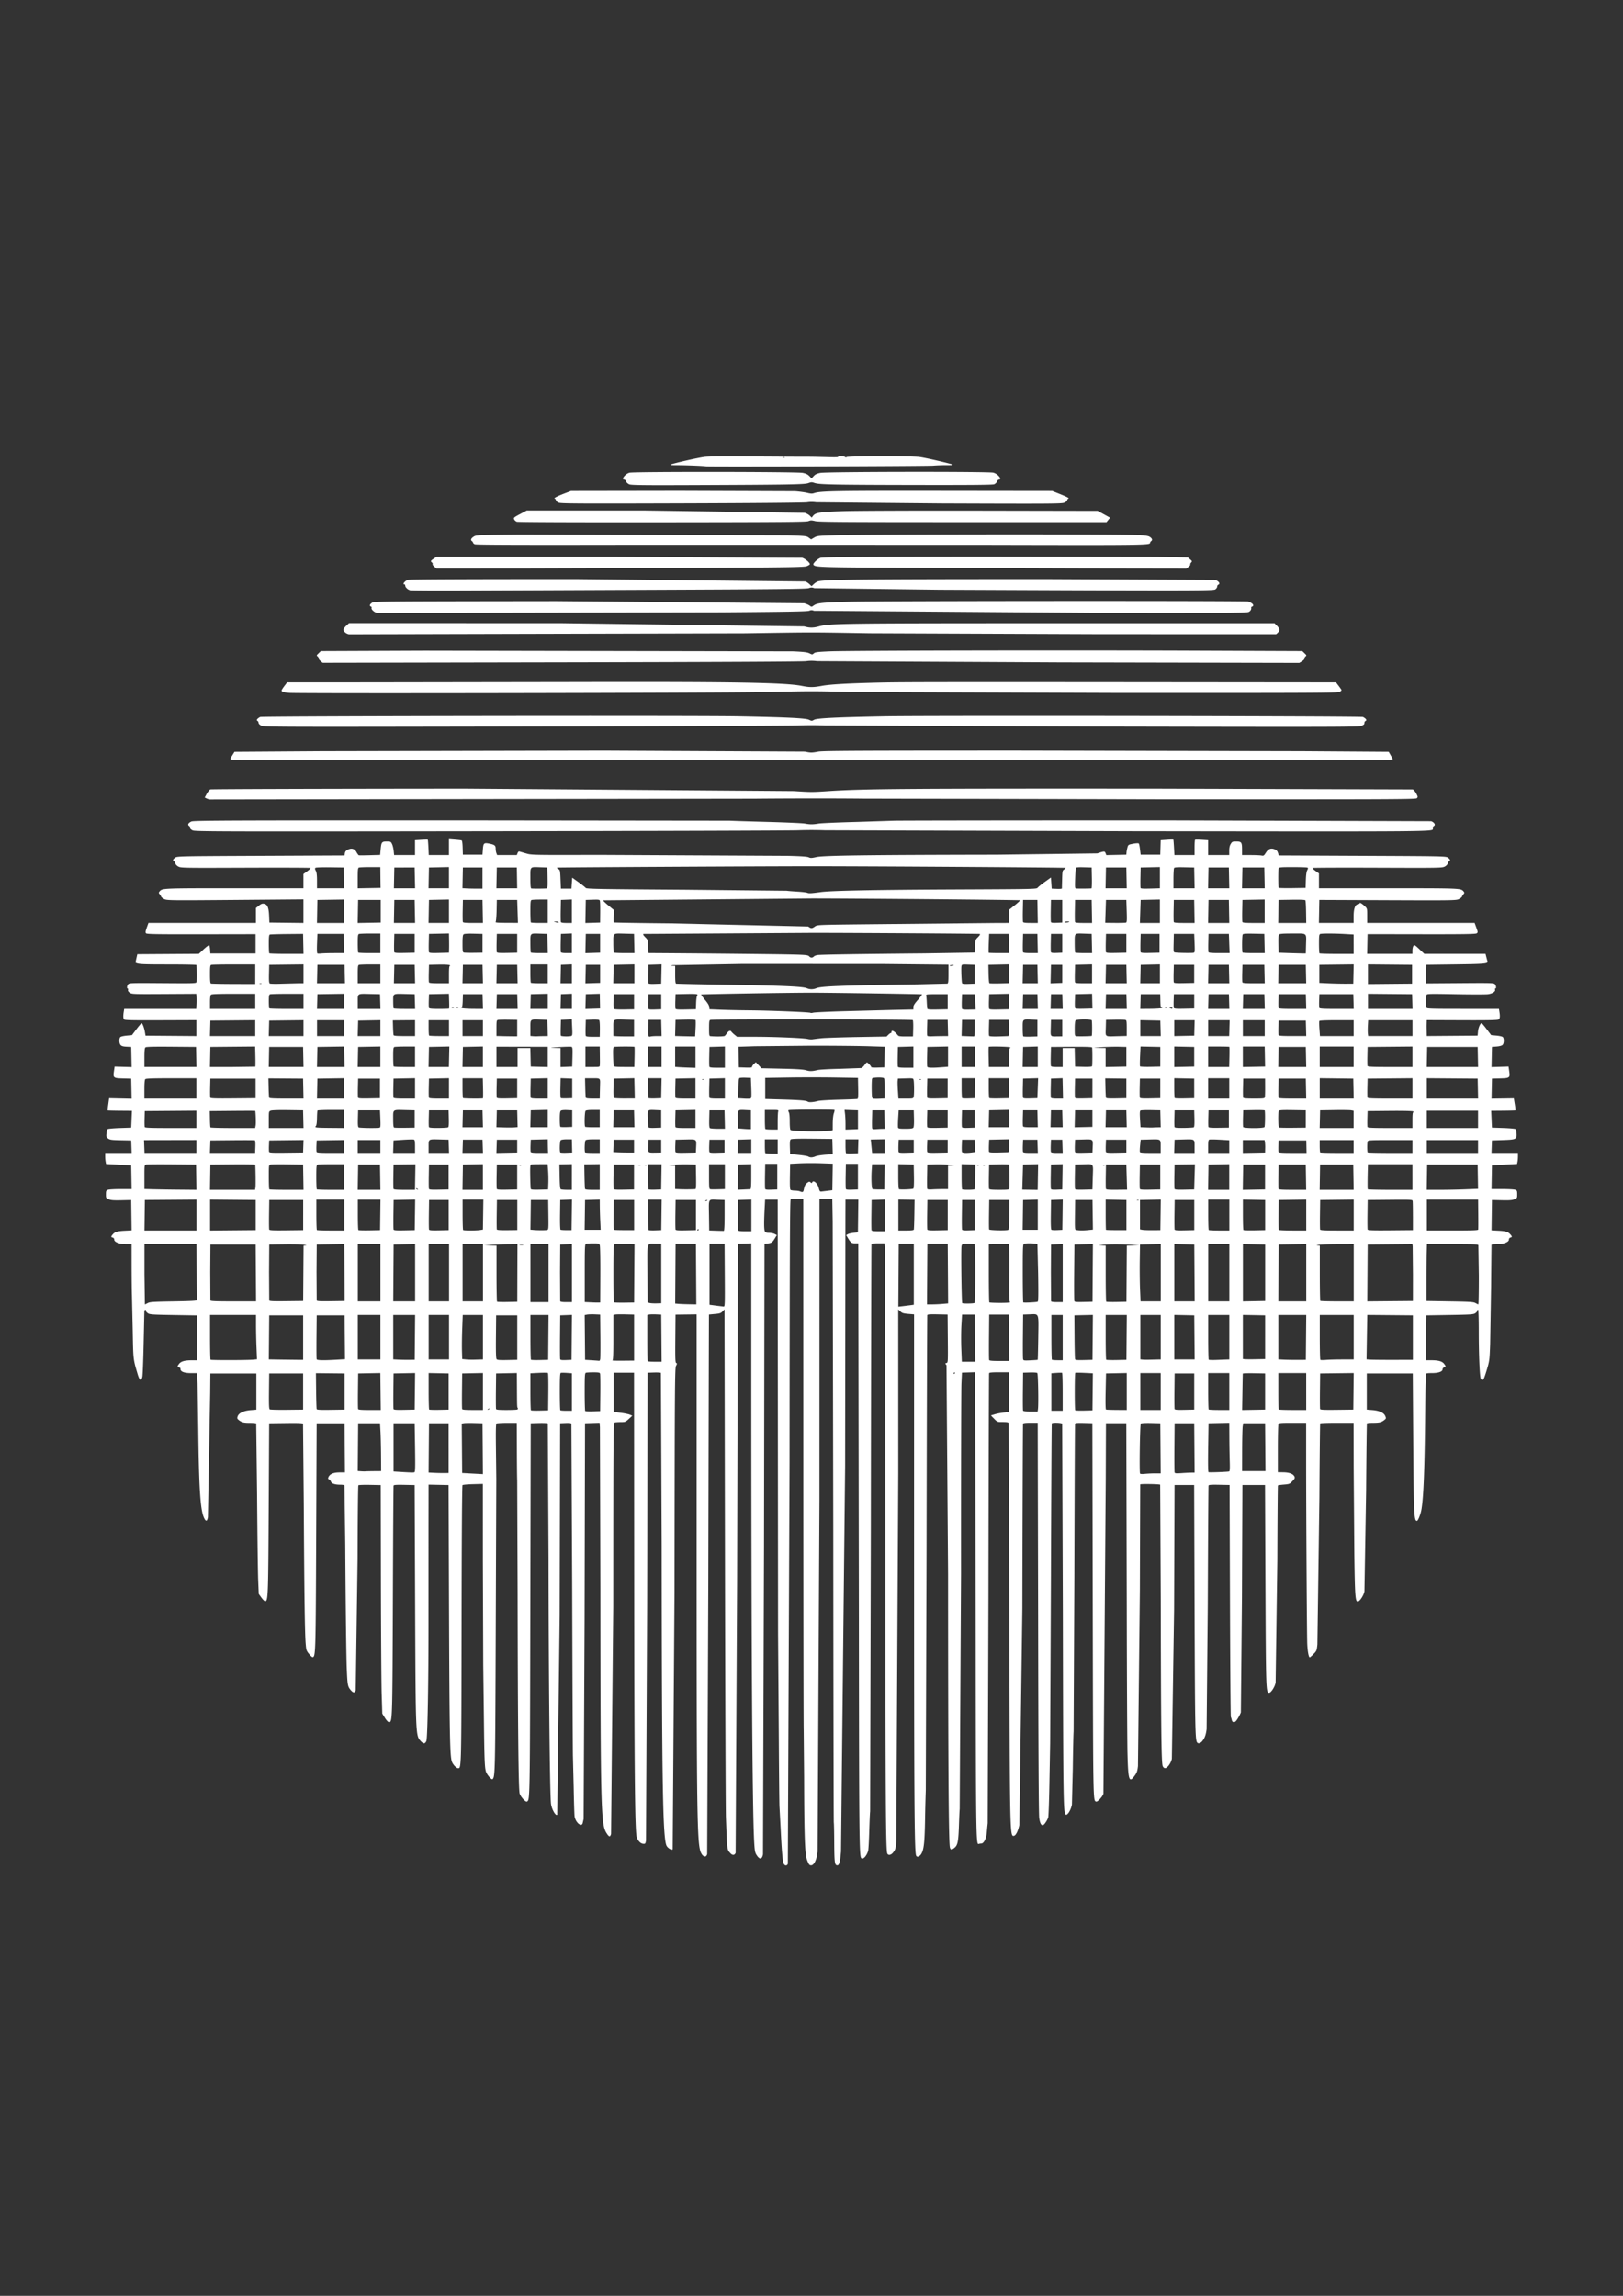 <svg xmlns="http://www.w3.org/2000/svg" viewBox="0 0 210 297" height="1122.52" width="793.701"  xmlns:v="https://vecta.io/nano"><rect x="0" y="0" width="210" height="297" fill="#333333" stroke="none"/><path d="M101.391 241.061c-.134-.342-.249-1.712-.389-4.658l-.145-2.683c-.019-.188-.057-4.095-.085-8.682l-.1-13.705-.049-56.139h-1.628l-.063 1.244c-.09 1.774-.079 2.643.037 2.86.077.144.206.189.541.189.242 0 .568.066.724.147l.284.147-.304.49c-.299.48-.416.551-1.004.605l-.293.027-.062 39.312-.132 39.674c-.13.67-.428.706-.823.099-.205-.316-.246-.53-.312-1.632-.246-4.139-.378-25.26-.379-60.752v-16.758l-1.707.056-.027 4.438-.102 39.263-.19 35.093c-.14.327-.405.346-.676.049-.441-.484-.415-.284-.579-4.56-.036-.939-.091-16.127-.124-33.752l-.059-32.044-.255.268c-.22.231-.358.277-1 .331l-.757.073c-.007.006-.046 15.637-.087 34.737l-.145 35.044c-.098.441-.446.437-.721-.008-.607-.982-.644-3.412-.644-41.93v-27.867l-2.731.035-.026 3.1c-.022 2.652-.005 3.108.117 3.155s.12.098-.023.365c-.155.29-.168 2.212-.2 29.28l-.233 33.269c-.134.134-.579-.11-.773-.422-.511-.826-.628-7.787-.652-38.844l-.099-22.367c-.045-.045-.45-.068-.901-.053l-.82.029-.062 30.045-.147 30.484c-.08.414-.102.437-.377.409-.345-.036-.692-.409-.83-.897-.227-.797-.3-8.512-.32-33.703l-.021-26.338h-2.634v5.072l.878.11c.483.061 1.026.171 1.206.246l.328.135-.448.413c-.43.396-.473.413-1.076.413-.346 0-.698.027-.783.059-.14.054-.155 2.243-.16 23.777l-.283 29.445c-.131.439-.259.409-.606-.143-.709-1.128-.759-3.173-.778-31.678l-.058-20.806-.044-.564-1.884.056-.058 25.46-.122 25.728a21.06 21.06 0 0 0-.115.512c-.127.613-.907-.002-1.052-.829-.033-.188-.088-1.922-.122-3.853l-.096-3.902c-.018-.215-.061-9.96-.096-21.656l-.102-21.392c-.028-.092-.233-.118-.748-.098l-.709.029-.059 24.875-.317 25.77c-.207.207-.743-.763-.812-1.469-.15-1.528-.296-16.346-.311-31.614l-.097-17.538c-.044-.044-.559-.067-1.144-.052l-1.065.028-.052 23.997c-.054 24.933-.05 24.696-.427 24.944-.17.112-.831-.611-.954-1.042-.154-.541-.233-8.332-.263-25.901l-.054-14.632c-.016-.134-.035-1.857-.042-3.829l-.012-3.585-1.244.001c-.684.001-1.3.037-1.368.08-.098.062-.115.802-.081 3.535l.043 3.7-.07 19.022c-.07 19.084-.078 19.423-.414 19.753-.126.124-.727-.561-.856-.975-.156-.503-.2-1.526-.252-5.902l-.098-7.901-.048-13.535-.001-9.877-1.27.032c-.699.017-1.312.074-1.364.125-.059.059-.104 6.744-.121 17.99-.029 18.855-.024 18.629-.45 18.629-.219 0-.651-.449-.796-.829-.264-.691-.314-3.265-.375-19.266l-.062-16.534-2.585-.054-.009 5.539-.002 11.489c.01 8.172-.119 15.71-.276 16.12-.15.391-.373.406-.706.049-.691-.74-.679-.465-.749-17.876l-.061-15.266-1.343-.027c-1.024-.021-1.353.003-1.383.098-.022.069-.063 6.731-.092 14.806-.051 14.312-.077 15.47-.355 15.748-.151.151-.389-.042-.723-.586l-.293-.477-.078-2.538c-.043-1.396-.088-8.047-.1-14.78l-.022-12.242-1.407-.027c-.774-.015-1.443.009-1.487.053s-.089 4.314-.1 9.489l-.242 17.018c-.128.393-.345.369-.7-.079-.327-.411-.367-.634-.45-2.506-.071-1.603-.145-7.46-.205-16.234l-.102-7.682c-.027-.044-.282-.081-.566-.081-.645 0-1.105-.155-1.182-.398a.57.57 0 0 0-.239-.283c-.151-.081-.162-.134-.069-.331.181-.384.664-.579 1.434-.579h.684l-.051-6.359h-3.609l-.061 14.632c-.063 15.099-.075 15.509-.441 15.629-.061.02-.276-.164-.477-.409-.343-.419-.37-.5-.441-1.346-.112-1.336-.184-6.62-.247-18.068l-.095-10.366c-.03-.096-.522-.118-2.211-.098l-2.173.026-.059 11.023c-.062 11.504-.081 11.998-.471 11.998-.077 0-.292-.212-.479-.472l-.339-.472-.073-1.82c-.04-1.001-.104-5.947-.142-10.99l-.113-9.243c-.024-.04-.39-.073-.812-.073-.807 0-1.071-.067-1.452-.372-.199-.159-.219-.226-.139-.468.142-.43.772-.734 1.673-.807l.747-.061v-4.682h-5.95l-.023 2.487-.294 16.087c-.1.592-.277.609-.524.05-.457-1.033-.637-3.874-.725-11.407l-.092-5.95-.039-1-.009-.317h-.765c-.972 0-1.451-.207-1.394-.604.005-.037-.077-.095-.184-.128-.243-.077-.242-.154.006-.471s.731-.454 1.631-.455l.709-.001-.052-5.804-3.029-.049c-2.684-.043-3.059-.068-3.292-.222-.145-.095-.264-.238-.264-.317 0-.266-.195-.147-.203.124l-.091 4.17c-.046 2.146-.121 4.055-.167 4.243-.149.607-.36.481-.61-.361-.581-1.964-.566-1.83-.633-5.547l-.104-4.675c-.023-.644-.042-2.389-.044-3.878l-.003-2.707-.707-.002c-.863-.003-1.536-.26-1.536-.587a.26.26 0 0 0-.195-.26c-.237-.062-.24-.114-.022-.383.282-.348.609-.453 1.557-.503l.908-.047-.053-3.924-1.268.03c-.986.023-1.35-.004-1.634-.123-.354-.148-.366-.17-.366-.642 0-.435.028-.499.25-.584.138-.052.885-.095 1.661-.095h1.411l-.054-3.073-3.249-.173-.058-.292a4.54 4.54 0 0 1-.058-.718v-.427h3.422l-.057-1.61-1.355-.027c-1.16-.023-1.393-.055-1.622-.218-.243-.173-.263-.233-.219-.656.027-.256.088-.508.137-.56s.756-.118 1.573-.146l1.485-.051.098-2.178-1.557-.012c-.856-.007-1.569-.025-1.585-.041s.021-.376.081-.801l.109-.772 2.909.067-.055-2.603-1.021-.025c-1.281-.031-1.333-.071-1.212-.92l.088-.616 2.201.062-.055-2.599-.599-.029c-.446-.021-.643-.078-.772-.22-.191-.211-.215-.813-.041-1.023.058-.07.421-.157.807-.194l.702-.067.584-.77c.321-.423.618-.77.66-.77.117 0 .34.58.43 1.122l.082.488 6.584.051v-2.061l-4.645.016c-3.838.014-4.66-.007-4.73-.117-.1-.158-.108-.483-.025-.987l.06-.366h9.322l.033-.561a9.16 9.16 0 0 0 .003-.975l-.03-.415-4.165.024c-3.963.023-4.178.015-4.44-.162-.184-.125-.26-.246-.229-.366.026-.099.007-.179-.042-.179-.135 0-.105-.33.049-.54.132-.181.288-.186 4.473-.156 4.148.03 4.338.024 4.38-.148.034-.138.026-1.783-.01-2.204-.003-.04-1.677-.073-3.72-.073-3.393 0-3.859-.026-4.155-.233-.009-.006.038-.253.105-.548l.121-.537 7.962-.051.633-.592c.348-.326.669-.555.713-.511s.093.3.11.569l.03.488h5.853v-2.502l-7.033.011c-5.917.009-7.051-.011-7.146-.126-.088-.106-.064-.272.102-.735l.215-.599h13.91v-1.935l.379-.301c.307-.243.437-.289.684-.24.428.086.594.492.639 1.557l.036.869 4.407.052v-3.05l-8.811.073c-8.343.069-8.831.063-9.178-.102-.202-.096-.392-.244-.422-.33a1.26 1.26 0 0 0-.2-.324c-.124-.145-.125-.192-.01-.332.355-.428.296-.426 9.692-.426h8.929v-1.837l.492-.361c.271-.199.465-.389.431-.423s-3.822-.047-8.418-.03c-8.108.03-8.367.026-8.698-.157-.199-.11-.355-.278-.373-.403-.018-.118-.094-.238-.171-.268-.211-.081-.162-.255.133-.471.26-.192.458-.196 11.092-.244l10.827-.049.05-.293c.036-.214.142-.338.393-.461.483-.236.869-.118 1.12.343.107.197.239.373.293.389s.695.013 1.426-.008l1.328-.038.063-.683c.09-.972.152-1.054.788-1.054.495 0 .535.018.683.315.087.173.184.569.216.878l.059.563h2.704v-1.926l.805-.049c.443-.027.822-.033.844-.014s.06.474.086 1.012l.047.977h2.608v-2.057l.756.061c.416.033.809.077.874.097.079.024.128.339.146.943l.028.907h2.536l.049-.654c.064-.853.133-.917.838-.776.687.138.82.244.82.655 0 .178.043.436.095.573l.095.25h2.546l.095-.25c.066-.173.148-.235.266-.201l.867.251c.685.199.845.202 9.365.179l24.471.122c1.72.043 2.517.099 2.705.19.226.11.375.105.975-.029.925-.207 6.353-.279 23.34-.308l13.023-.168c.898-.299.969-.301 1.073-.028l.095.249 2.588-.054.025-.293c.014-.161.069-.452.123-.648.094-.343.119-.359.738-.476.366-.069.676-.084.723-.035s.119.393.164.768l.081.683h2.536l.056-1.875.801-.055c.44-.03.816-.04.835-.021s.058.476.088 1.017l.054.983h2.605v-.97c0-.533.033-.989.073-1.012s.435-.02.878.007l.805.049v1.926h2.731v-.561c0-.387.06-.659.194-.878.18-.296.229-.317.728-.317.661 0 .736.11.736 1.067v.689h1.11c.61 0 1.243.027 1.407.059.268.054.322.02.552-.345.322-.511.653-.65 1.122-.472.257.098.373.217.456.469l.11.338 10.815.049c10.622.048 10.82.052 11.08.244.294.216.343.391.133.471-.076.029-.153.15-.171.268-.019.125-.174.293-.373.403-.331.182-.596.187-8.698.157-4.596-.017-8.385-.003-8.419.032s.137.207.382.382l.445.32v1.918h8.978c9.448 0 9.385-.003 9.741.426.116.14.114.188-.01.332a1.26 1.26 0 0 0-.2.324c-.03.085-.219.233-.42.329-.344.163-.89.171-9.203.137l-8.837-.036-.054 2.975h4.492v-.854c0-.978.192-1.515.561-1.568.121-.017.219-.074.219-.125 0-.133.294.037.667.386.304.284.308.299.308 1.224v.936h13.901l.222.609c.21.578.213.616.05.735-.137.1-1.594.123-7.148.115l-6.976-.011-.054 2.551h5.859v-.42c0-.231.058-.5.13-.598.12-.164.176-.134.768.42l.639.598h7.918l.106.415c.058.228.123.466.144.529.113.339-.205.372-4.087.422l-3.814.049-.055 2.408 4.402-.032c4.248-.031 4.407-.025 4.539.156.157.215.183.54.043.54-.052 0-.071.061-.042.136.094.245-.344.532-.921.604-.3.037-2.198.036-4.217-.002-3.371-.065-3.677-.057-3.734.092-.079.206-.081 1.446-.003 1.65.053.138.56.154 4.718.154h4.659l.06.366c.097.585.073.87-.084 1-.113.093-1.199.117-4.731.104l-4.585-.017-.012.298-.012.444c0 .08.005.41.012.733l.012.587 6.584-.051.049-.541c.045-.498.294-1.069.467-1.069.04 0 .334.347.654.771l.582.771.704.066c.387.036.751.123.809.193.172.207.152.823-.033 1.008-.106.106-.384.183-.772.215l-.606.049-.055 2.603 2.201-.067.088.616c.121.849.069.888-1.212.92l-1.021.025-.055 2.598 2.883-.043.126.759c.069.417.112.774.093.792s-.733.038-1.59.045l-1.557.012.098 2.178 1.485.051c.817.028 1.527.094 1.578.146s.105.304.12.56c.044.748-.053.795-1.747.852l-1.436.049-.057 1.61h3.422v.427c0 .235-.026.558-.058.718l-.058.292-3.249.173-.054 3.073h1.411c.776 0 1.523.043 1.661.095.223.085.25.149.25.584 0 .473-.012.494-.366.642-.284.119-.648.147-1.634.123l-1.268-.03-.053 3.924.908.047c.937.049 1.258.153 1.552.506.222.265.219.318-.017.38a.26.26 0 0 0-.195.26c0 .327-.674.585-1.536.587-.389.001-.711.035-.715.075a1065.6 1065.6 0 0 0-.053 5.383l-.123 7.462c-.076 2.111-.085 2.177-.451 3.397-.291.967-.411 1.244-.542 1.244-.092 0-.196-.072-.229-.16-.134-.349-.249-3.069-.251-5.913-.001-1.934-.036-3-.099-3-.054 0-.098.065-.098.144s-.119.222-.264.317c-.234.153-.609.179-3.292.222l-3.029.049-.052 5.804.709.001c.9.001 1.379.134 1.631.455s.25.393.004.471c-.107.034-.195.144-.195.243 0 .302-.528.488-1.381.488-.544 0-.767.035-.771.122-.05 1.039-.067 1.908-.094 4.755-.071 7.549-.212 11.199-.493 12.799-.108.616-.44 1.443-.58 1.443-.374 0-.413-.859-.477-10.34l-.059-8.731h-5.95v4.682l.733.06c.905.074 1.479.342 1.659.776.119.287.111.323-.108.497-.386.307-.647.374-1.456.374-.423 0-.788.033-.811.073s-.071 3.958-.104 8.706l-.218 12.996c-.057.493-.605 1.344-.865 1.344-.32 0-.369-.675-.443-6.146l-.084-11.194-.01-5.78h-2.14c-1.177 0-2.16.033-2.184.073s-.07 4.375-.102 9.633l-.261 18.967c-.084.79-.104.84-.5 1.244-.227.231-.445.421-.485.421-.138 0-.279-.736-.325-1.707-.051-1.057-.144-16.432-.146-23.972l-.001-4.658h-1.752c-1.574 0-1.76.017-1.831.171-.043.094-.077 1.532-.077 3.195l.001 3.024.713.012c.782.013 1.285.209 1.44.561.075.171.028.274-.271.588-.343.36-.403.385-1.092.441-.401.033-.752.082-.779.109s-.061 4.35-.076 9.606l-.222 15.89c-.078.518-.587 1.325-.837 1.325-.411 0-.42-.256-.479-13.901l-.056-12.974h-2.926l-.06 14.583-.14 14.827c-.096.293-.413.862-.612 1.097-.222.261-.491.214-.56-.098a2.75 2.75 0 0 0-.124-.415c-.036-.08-.087-6.862-.114-15.071l-.049-14.925-1.343-.027c-1.024-.021-1.353.003-1.382.098-.021.069-.065 7.016-.097 15.44l-.149 16.066c-.094.774-.27 1.235-.618 1.615-.218.238-.504.287-.616.105-.245-.396-.27-1.748-.324-17.103l-.056-16.193h-2.536l-.059 16.144-.291 19.272c-.108.56-.581 1.213-.879 1.213-.115 0-.236-.107-.305-.268-.172-.401-.224-4.81-.252-21.529l-.074-14.872c-.085-.085-2.577-.122-2.582-.039-.002.043-.022 6.158-.045 13.589l-.248 22.859c-.072.633-.143.842-.414 1.219-.731 1.018-.855.637-.942-2.91-.036-1.475-.077-9.969-.091-18.876l-.061-23.802h-2.634l-.025 7.121-.303 40.818c-.129.401-.766 1.083-.946 1.014-.392-.15-.383.357-.434-24.81l-.049-24.143-1.099-.028c-.828-.021-1.109.003-1.14.098-.023.069-.063 8.948-.091 19.732l-.098 20.095c-.027.268-.073 2.427-.104 4.796l-.112 4.634c-.128.723-.616 1.494-.817 1.291-.294-.297-.312-1.575-.358-25.89l-.086-24.655c-.043-.134-1.268-.178-1.346-.049-.024.04-.074 8.984-.111 19.875l-.1 21.509-.102 5.505c-.038 2.089-.106 3.928-.152 4.087-.096.336-.476.92-.64.983-.254.098-.423-.201-.522-.92-.066-.483-.114-9.182-.139-25.46l-.055-25.654h-.93c-.658 0-.941.036-.969.122-.022.067-.062 10.833-.089 23.924l-.385 27.967c-.17.813-.46 1.385-.721 1.424-.511.076-.518-.296-.574-27.831l-.091-25.582c-.026-.083-.268-.122-.753-.122-.714 0-.715 0-1.13-.424l-.416-.424.518-.157c.285-.086.814-.186 1.176-.222l.658-.065v-5.147h-1.271c-.929 0-1.283.033-1.314.122-.023.067-.062 13.093-.085 28.947l-.096 29.264c-.029.241-.08.768-.112 1.171-.065.813-.387 1.463-.725 1.463-.102 0-.25.025-.328.055-.341.131-.358-.961-.384-25.417l-.078-35.613-1.704.056-.066 1.414c-.036.778-.06 11.862-.053 24.631l-.173 30.386c-.021.188-.064 1.132-.096 2.097-.071 2.119-.161 2.594-.556 2.926-.374.315-.529.309-.614-.024-.164-.643-.229-10.3-.238-35.348l-.203-27.034c-.193-.245-.193-.246.001-.297s.194-.123.169-3.157l-.026-3.106-1.294-.027c-.984-.021-1.304.003-1.335.098-.022.069-.066 13.711-.096 30.316l-.099 31.167a200.62 200.62 0 0 0-.093 3.707c-.052 2.932-.143 3.842-.443 4.431-.228.448-.636.594-.729.261-.209-.754-.249-7.285-.25-40.112l-.001-29.86-.751-.063c-.634-.054-.794-.104-1.024-.325l-.273-.262.003 21.162-.254 47.451c-.056 1.091-.086 1.216-.399 1.634-.264.352-.65.426-.764.146-.201-.494-.236-6.191-.252-40.556l-.063-37.922-.046-.463h-.822c-.571 0-.835.037-.864.122-.023.067-.061 16.539-.084 36.605l-.092 36.776c-.027.161-.078 1.312-.114 2.557s-.101 2.387-.144 2.536c-.198.673-.664 1.166-.888.94-.262-.264-.283-2.382-.309-31.298l-.078-48.237h-.423c-.454 0-.555-.076-.929-.701l-.216-.36.224-.125c.123-.069.465-.148.76-.176l.537-.052.053-4.243h-1.662l-.009 2.414-.038 32.02-.534 49.896c-.117 1.407-.239 1.827-.521 1.786-.299-.043-.341-.404-.355-3.066-.007-1.24-.031-2.354-.054-2.474s-.055-17.015-.07-37.544l-.077-40.203-.049-2.878h-1.658l-.005 38.97-.239 45.418c-.137 1.268-.593 2.013-1.05 1.716-.068-.044-.214-.339-.325-.656-.275-.783-.351-2.942-.371-10.629l-.054-6.243c-.021-.107-.041-15.592-.046-34.41l-.007-34.215-.756.001c-.416.001-.81.036-.877.078-.095.06-.125 7.211-.142 34.067l-.223 51.866c-.104.309-.422.281-.551-.049zM62.459 187.41l-.026-3.292-1.122-.028c-.617-.016-1.221-.004-1.343.027l-.221.055.051 6.385.975.054 1.71.092zm87.003 3.195h.719l-.051-6.487-1.211-.028c-.726-.016-1.251.012-1.31.071-.11.11-.205 6.294-.099 6.464.039.064.282.079.649.04a15.32 15.32 0 0 1 1.305-.061zm-91.418-3.268v-3.219h-2.536l-.051 6.381.709.036c.39.02.972.033 1.294.029l.585-.007v-3.219zm96.11 3.172l.416-.002-.051-6.389h-2.536l-.026 3.121c-.014 1.716-.002 3.182.026 3.257.042.109.224.124.904.076.468-.033 1.039-.061 1.267-.062zm-100.532-.052c.106-.041.121-.632.081-3.195l-.049-3.145h-2.731v6.243l.878.055c1.416.088 1.684.094 1.821.042zm105.41-.102c.094-.029.114-.347.083-1.333a150.92 150.92 0 0 1-.05-3.127l-.01-1.832-2.683.054-.049 3.146c-.032 2.051-.015 3.161.049 3.189.11.048 2.469-.038 2.66-.097zm-110.669-.036l.951-.007-.012-2.024c-.007-1.113-.04-2.507-.073-3.097l-.061-1.073h-2.829l-.051 6.183.416.031c.229.017.482.023.562.013s.574-.021 1.097-.026zm115.352-3.105l-.026-3.097h-2.826l-.069.39c-.038.215-.072 1.608-.075 3.097l-.006 2.707h3.027zm-86.04-7.019c.013-1.298-.003-2.429-.035-2.512-.046-.12-.227-.151-.869-.151-.446 0-.88.027-.965.059-.135.052-.154.362-.154 2.471 0 1.327.031 2.443.068 2.48s.487.056 1 .041l.931-.028zm56.624 2.121c.09-.614.022-4.587-.081-4.689-.062-.062-.452-.092-.972-.075l-.869.028-.026 2.388c-.014 1.313-.005 2.444.021 2.512.034.088.314.124.966.124h.919zm-63.351-2.242c.014-1.311-.008-2.415-.049-2.454s-.569-.047-1.172-.017l-1.097.054v2.36c0 1.298.031 2.39.068 2.428s.553.056 1.146.041l1.078-.027zm3.047.005v-2.427l-.658-.045c-.362-.025-.713-.025-.78-.001-.093.033-.122.605-.122 2.407 0 1.3.029 2.392.065 2.428s.387.065.78.065h.715v-2.427zm63.504-.006c0-1.338-.033-2.451-.073-2.473s-.369-.02-.732.006l-.658.046v4.855h1.463v-2.433zm3.879-.016l.026-2.4-1.099-.053c-.605-.029-1.132-.033-1.172-.008-.092.056-.097 4.756-.005 4.848.037.037.553.056 1.146.041l1.078-.027.026-2.4zm-102.159-.038v-2.341h-4.39l-.026 2.285c-.02 1.763.002 2.304.098 2.365.068.044 1.068.069 2.221.056l2.097-.024zm5.365 0v-2.341l-3.707-.038.026 2.262c.014 1.244.046 2.318.071 2.387.035.096.454.118 1.828.098l1.782-.027zm4.655-.003l-.028-2.393-2.871.054-.026 2.241c-.014 1.233-.005 2.297.021 2.366.036.093.413.124 1.489.124h1.442zm4.444-.025l.026-2.368-2.784.054-.026 2.241c-.014 1.233-.004 2.299.022 2.368.037.097.36.121 1.392.1l1.343-.027.026-2.368zm4.364.027v-2.341l-2.585-.054v2.328c0 1.28.031 2.358.068 2.396s.619.056 1.293.041l1.225-.027zm4.438-.003v-2.393l-2.683.054-.026 2.241c-.014 1.233-.005 2.297.021 2.366.035.092.39.124 1.368.124h1.32zm.832 2.216c-.03-.03-.109 0-.175.067-.096.096-.084.108.055.055.096-.037.15-.091.12-.121zm3.598.117c.086-.033.123-.108.083-.171-.096-.151-.097-.167-.111-2.504l-.012-2.051-2.683.054-.026 2.241c-.014 1.233-.005 2.297.021 2.366.035.092.379.124 1.311.124.695 0 1.332-.027 1.417-.059zm78.876-2.334v-2.393l-2.683.054-.049 2.317c-.032 1.499-.014 2.331.049 2.358.054.023.679.044 1.39.049l1.293.008v-2.393zm4.39.003v-2.39h-2.634v4.78h2.634zm4.341 0v-2.341h-2.536l-.026 2.241c-.014 1.233-.004 2.299.022 2.368.037.097.342.121 1.294.1l1.246-.027zm4.536 0v-2.39h-2.731v2.325c0 1.279.029 2.354.065 2.39s.65.065 1.366.065h1.301zm4.634 0v-2.341l-1.439-.027c-.791-.015-1.443.007-1.449.049s-.027 1.119-.048 2.395l-.038 2.319 2.974-.054zm5.316 0v-2.39h-3.609v2.325c0 1.279.029 2.354.065 2.39s.848.065 1.805.065h1.74zm6.123-.026l.026-2.367-4.344.053-.026 2.241c-.014 1.233-.004 2.298.022 2.367.038.099.508.12 2.172.1l2.124-.026zm-51.58-2.364c0-.054-.019-.098-.043-.098s-.07.044-.103.098-.014.098.043.098.103-.044.103-.098zm-37.969-4.512l-.026-3.048-.681-.029c-.374-.016-.78-.004-.902.026l-.222.056v2.957c0 1.626.029 2.986.065 3.022s.453.065.928.065h.863zm40.58 0l-.026-3.048h-1.658l-.08 1.366c-.044.751-.05 2.123-.014 3.048l.066 1.683h1.738zm-48.506 2.731c.029-.121.041-1.471.026-3l-.027-2.78-.683-.03c-.376-.017-.826-.003-1.001.029l-.318.059.052 5.795.878.055c.483.03.91.063.949.073s.095-.08.125-.201zm4.389-2.805v-2.975l-1.122-.028c-.617-.016-1.221-.004-1.341.026l-.219.055v2.916c0 2.244-.028 2.927-.122 2.962-.067.025.537.04 1.341.033l1.463-.013zm48.507.024l-.026-3h-2.536l-.026 2.877c-.014 1.582-.005 2.932.021 3 .035.09.386.123 1.32.123h1.273zm3.714 2.85c.018-.017.051-1.306.074-2.864.047-3.31.143-3.06-1.156-3.015l-.804.028-.027 2.78c-.015 1.529-.005 2.87.021 2.98.046.188.105.198.954.16.498-.022.92-.054.939-.071zm-101.444-.021l.429-.048-.062-1.525c-.034-.839-.062-2.128-.063-2.866l-.001-1.341h-5.95v2.861c0 1.574.03 2.892.068 2.929.075.075 4.896.065 5.58-.011zm6.4-2.853v-2.878h-4.39l-.052 5.702 1.684.027 2.221.027h.537zm4.318 2.862l1.099-.063-.052-5.677h-3.609l-.026 2.779c-.014 1.528-.005 2.834.021 2.902.054.141.836.159 2.567.059zm10.145-2.889l.026-2.899h-2.832v5.746l.61.032c.335.018.961.03 1.39.026l.78-.006.026-2.899zm8.583 2.861l.219-.005v-5.755h-2.613l-.067 1.78c-.037.979-.052 2.263-.035 2.853l.032 1.073.488.049c.268.027.773.04 1.122.029l.854-.024zm4.658-2.834v-2.878h-2.731l-.026 2.768c-.019 1.993.006 2.807.087 2.905.089.107.39.131 1.392.109l1.278-.027zm4.025-.024l.026-2.902h-2.344v2.861c0 1.574.031 2.892.068 2.929s.553.056 1.146.041l1.078-.027zm3.024-.004l.026-2.906-1.515.057-.026 2.779c-.014 1.528-.004 2.836.023 2.906.036.093.243.12.758.099l.709-.029.026-2.906zm63.527.028v-2.926h-1.463v2.861c0 1.574.029 2.891.065 2.926s.365.065.732.065h.667zm3.879-.027l.026-2.905-2.393.055.018 2.767c.01 1.522.042 2.829.071 2.905.042.11.276.133 1.152.111l1.099-.028zm4.39.003l.026-2.902h-2.734v2.861c0 1.574.03 2.892.068 2.929s.641.056 1.341.041l1.274-.027zm3.949 2.862l.463-.008v-5.755h-2.634v5.742l.268.031a8.26 8.26 0 0 0 .854.015l1.049-.024zm9.023.001l.317-.009v-5.755h-2.731v2.861c0 1.574.03 2.891.066 2.927s.508.048 1.049.026l1.3-.05zm10.244-2.863l.026-2.902h-3.612v5.747l.707.035c.389.019 1.19.032 1.78.029l1.073-.006.026-2.902zm4.681 2.854l1.488-.001v-5.755h-4.39v2.861c0 1.574.033 2.895.073 2.937s.358.049.707.017 1.303-.059 2.122-.059zm9.145-2.83v-2.878l-5.902-.052-.009.416-.086 5.332.462.034c.254.019 1.604.032 2.999.03l2.536-.005v-2.878zm-133.592-.049v-2.878h-2.926v5.755h2.926zm8.877 0v-2.878h-2.634v5.755h2.634zm96.452.024l-.026-2.853-2.585-.054v5.761h2.637zm9.144-.024v-2.829l-2.878-.054-.004.759v4.931c.002.042.651.064 1.442.049l1.439-.027v-2.829zm-69.916-8.023l-.025-4.073h-1.951v7.901l.829.11 1.001.122c.162.011.17-.224.146-4.061zm24.02 3.887l.439-.06v-7.899h-1.951l-.051 8.147.562-.064 1.001-.124zm-98.689-.276c.271-.147.713-.176 3.336-.219 2.335-.039 3.022-.078 3.014-.172-.005-.067-.016-1.724-.024-3.682l-.015-3.561h-6.731v3.902l.054 3.902c.029 0 .194-.076.366-.169zm70.962-3.757l-.025-3.926h-2.634l-.051 7.744.416.037c.229.021.844.045 1.368.054l.952.017zm31.859 3.863l.747-.063-.051-7.726h-2.634l-.051 7.853h.62a19.82 19.82 0 0 0 1.368-.063zm69.417-3.695l-.061-3.902c-.047-.123-.538-.144-3.355-.144h-3.3l-.031 1.049c-.017.577-.031 2.234-.031 3.682v2.634l3.024.05c2.604.043 3.065.073 3.317.216.161.091.326.167.368.17s.072-1.687.069-3.754zm-105.788-.241v-3.853l-.732-.006c-1.186-.01-1.079-.405-1.05 3.883l.026 3.723.244.07c.134.038.529.062.878.053l.634-.017v-3.853zm40.507 3.824c.095-.032.122-.885.122-3.824s-.027-3.791-.122-3.818c-.067-.019-.447-.035-.845-.035-.72 0-.724.001-.808.293s-.002 7.246.087 7.395c.047.077 1.33.07 1.565-.01zm-48.391-3.666c.01-1.978-.022-3.701-.071-3.829-.082-.217-.137-.232-.863-.232-.426 0-.844.027-.929.059-.137.053-.154.479-.154 3.8v3.741l.707.036c.389.02.839.033 1 .029l.293-.007.017-3.597zm4.398-.177l.026-3.774-1.245-.03c-.685-.016-1.3.008-1.367.055-.094.066-.122.933-.122 3.772 0 2.857.027 3.698.122 3.737.067.028.671.042 1.341.033l1.219-.018zm48.618 3.738c-.106-.067-.125-.776-.102-3.753.018-2.263-.007-3.699-.065-3.745-.051-.041-.653-.061-1.337-.044l-1.244.03v3.734c0 2.054.029 3.763.065 3.799s.683.064 1.439.064c.787-.001 1.318-.037 1.244-.084zm3.567-.064c.093-.03.108-.847.065-3.676l-.092-3.759c-.04-.128-1.441-.179-1.743-.063-.137.053-.154.478-.154 3.788 0 2.051.03 3.759.066 3.795.064.064 1.615-.007 1.858-.085zm-67.318-3.728l.013-3.731-1.232.011c-.678.006-1.649.043-2.159.082l-.927.071 1.61.032v3.593c0 1.976.03 3.623.068 3.661s.641.056 1.341.041l1.274-.027zm4.036.024v-3.756h-2.341v7.511h2.341zm3.024-.004v-3.76l-1.512.057-.026 3.609.021 3.731c.032.083.283.122.782.122h.735zm63.504 0v-3.76l-1.512.057-.02 3.609.021 3.731c.028.083.275.122.776.122h.735zm3.879-.023l.026-3.734-2.392.055-.032 3.592c-.018 1.976-.007 3.656.023 3.734.044.115.269.137 1.203.115l1.148-.028zm4.39.101l.026-3.634 1.607-.032-.927-.071c-1.215-.093-3.13-.092-3.804.001l-.537.074.927.028v3.593c0 1.976.03 3.623.068 3.661s.641.056 1.341.041l1.274-.027.026-3.634zm-112.668-.098l-.026-3.682h-5.853l-.026 3.56.021 3.682c.036.094.718.122 2.978.122h2.931zm6.146.049l.026-3.585.267-.011c.178-.007.113-.04-.195-.1-.254-.049-1.373-.077-2.487-.062l-2.026.026-.026 3.56.022 3.684c.037.097.531.118 2.22.098l2.173-.026.026-3.585zm5.33 1.585l-.024-3.685-.015-1.685-3.56.053-.026 3.56.022 3.685c.037.096.455.119 1.83.098l1.782-.027-.009-2zm4.643-1.658v-3.707h-2.926v7.414h2.926zm4.487-.003v-3.709l-2.78.054-.051 7.365h2.831zm4.39.003v-3.707h-2.634v7.414h2.634zm4.39 0v-3.707h-2.634v7.414h2.634zm87.696-.003v-3.71l-2.683.054-.031 2.097c-.017 1.154-.001 2.811.035 3.682l.066 1.585h2.613zm4.366.027l-.026-3.682-2.585-.054v7.419h2.636zm4.51-.024v-3.707h-2.731v7.414h2.731zm4.634 0v-3.658l-2.878-.054v7.424l2.878-.054zm5.316-.002v-3.709l-3.56.053-.051 7.365h3.612zm6.146.002v-3.707l-2.073.006c-1.14.003-2.248.042-2.463.086-.312.064-.336.083-.122.092l.268.011v3.544c0 1.949.029 3.574.065 3.609s1.023.065 2.195.065h2.13v-3.707zm7.661.244l-.036-3.684-.039-.27-5.782.052-.051 7.368 5.904-.052.004-3.414zm-115.135-3.825a1.39 1.39 0 0 0-.439 0c-.121.023-.022.042.219.042s.34-.019.219-.042zm26.07-3.841v-1.992l-.829-.029c-1.342-.047-1.224-.246-1.191 2.021l.028 1.952.898.031c.494.017.942.026.996.02.061-.007.098-.748.098-2.003zm3.463.004v-2.052l-1.707.056-.027 1.899c-.015 1.045-.005 1.955.021 2.024.034.088.294.125.88.125h.832zm17.266 0v-2.052l-1.707.056-.027 1.899c-.015 1.045-.005 1.955.021 2.024.034.088.294.125.88.125h.832zm-89.061-.046v-2.001l-6.682.051-.053 3.951h6.735zm7.658.001v-1.951l-5.902-.052v4.005l5.902-.052zm6.146 0v-1.951h-4.39l-.027 1.85c-.015 1.018-.005 1.907.022 1.977.038.1.51.121 2.221.101l2.173-.026v-1.951zm5.316 0v-2h-3.609v1.935c0 1.064.029 1.964.065 2s.848.065 1.805.065h1.74zm4.66-.024l.026-1.975h-2.93v1.935c0 1.064.03 1.965.068 2.002s.685.055 1.439.041l1.371-.027.026-1.975zm4.487-.003l.026-1.978-2.784.054-.027 1.85c-.015 1.018-.005 1.908.022 1.978.038.099.356.122 1.392.101l1.343-.027.026-1.978zm4.363.027v-1.951h-2.536l-.027 1.85c-.015 1.018-.005 1.908.022 1.978.038.098.338.122 1.295.101l1.246-.027zm4.069 1.938l.362-.06.056-3.878h-2.683v1.935c0 1.064.029 1.964.065 2 .081.081 1.712.084 2.199.003zm4.808-1.943v-1.946h-2.634l-.027 1.85c-.015 1.018-.007 1.901.016 1.962.03.077.444.107 1.344.096l1.301-.016zm3.873 1.93c.167-.044.177-.174.152-1.961l-.026-1.915h-2.244l-.053 3.841.368.034c.563.053 1.602.053 1.803.001zm3.176-1.954l.026-1.979-1.516.057-.027 1.895c-.015 1.106.012 1.918.065 1.951s.391.056.758.056h.667l.026-1.979zm8.07.029v-1.951h-2.634l-.026 1.919c-.024 1.757-.012 1.922.143 1.951.093.018.698.032 1.343.032h1.174zm3.538-.024l.026-1.975h-1.76v1.935c0 1.064.031 1.966.069 2.003s.422.056.854.041l.785-.028zm4.461.024v-1.951h-2.634l-.027 1.85c-.015 1.018-.005 1.908.022 1.978.038.098.347.122 1.344.101l1.294-.027zm.341 1.902c0-.054-.019-.098-.043-.098s-.07.044-.103.098-.014.098.043.098.103-.044.103-.098zm27.85-.024c.024-.067.055-.962.07-1.989l.027-1.867-2.097-.031v4.009h.979c.695 0 .991-.035 1.021-.122zm4.389-1.878v-1.951h-2.634l-.027 1.85c-.015 1.018-.005 1.908.022 1.978.038.098.347.122 1.344.101l1.294-.027zm3.512 0v-1.951h-1.658l-.027 1.85c-.015 1.018-.004 1.908.023 1.979.037.096.257.122.856.101l.806-.028zm4.329 1.91c.07-.043.11-.716.118-1.963l.012-1.898h-2.606l-.027 1.85c-.015 1.018-.007 1.901.016 1.962.047.122 2.295.166 2.486.048zm7.013-1.958l.026-1.96-1.516.057-.027 1.895c-.019 1.324.007 1.916.083 1.963.06.037.401.054.758.036l.649-.031zm3.268 1.995l.66-.065-.053-3.833h-2.244l-.026 1.919c-.024 1.77-.013 1.922.146 1.955.377.078.886.086 1.516.024zm4.997-1.947v-1.951l-2.683-.054v1.937c0 1.066.018 1.956.041 1.978s.626.041 1.341.041h1.301zm4.416-.027l.026-1.978-2.687.054v3.802l.293.058c.161.032.754.054 1.317.05l1.024-.008.026-1.978zm4.363.027v-1.951h-2.536l-.027 1.85c-.015 1.018-.005 1.908.022 1.978.038.098.338.122 1.295.101l1.246-.027zm4.536 0v-2h-2.731v1.935c0 1.064.029 1.964.065 2s.65.065 1.366.065h1.301zm4.634 0v-1.951l-2.878-.054v1.937c0 1.066.03 1.968.068 2.005s.685.055 1.439.041l1.371-.027zm5.316-.002v-2.002l-3.56.053-.018 1.897c-.01 1.043.004 1.932.03 1.975s.836.078 1.799.078h1.75zm6.146 0v-2.002l-4.341.053-.027 1.85c-.015 1.018-.005 1.907.021 1.975.037.096.54.125 2.197.125h2.149zm7.658.148c0-.993-.016-1.882-.036-1.977-.034-.161-.232-.17-2.927-.146l-2.89.026-.025 1.853c-.014 1.019-.004 1.909.022 1.977.037.096.681.118 2.952.098l2.905-.026.001-1.805zm8.447 1.731c.017-.219.018-1.073.004-2.487l-.014-1.39h-6.633v3.999h3.317c2.583 0 3.319-.027 3.326-.122zM77.666 157.95a63.88 63.88 0 0 1-.058-1.954l-.006-.808-1.902.056-.053 3.853h2.071l-.052-1.146zm56.612-.808v-1.954l-1.902.056-.053 3.853h1.955zm-42.775-1.849c.034-.055-.005-.072-.092-.038-.169.065-.2.135-.06.135.05 0 .119-.043.151-.096zm55.82-.06c-.032-.032-.117-.036-.187-.008-.078.031-.055.054.059.059.103.004.16-.019.128-.051zm-43.332-1.282c.114-.563.202-.742.457-.932.23-.171.285-.179.43-.059.129.107.176.11.208.016.129-.383.691.087.852.711.109.423.154.48.356.458l.817-.098.585-.072.053-3.432-1.539-.053a39.59 39.59 0 0 0-2.758.009l-1.219.062-.027 1.651c-.02 1.256.003 1.67.098 1.73.068.043.322.083.563.087s.527.046.634.092c.332.143.433.107.489-.171zm-78.599-1.658l-.027-1.634-3.122-.027c-1.717-.015-3.22-.003-3.341.026-.216.053-.219.077-.219 1.609v1.556l1.049.031a221.48 221.48 0 0 0 3.368.052l2.319.021zm7.659 1.317c.038-.239.023-2.013-.024-2.928-.002-.041-1.31-.063-2.906-.049l-2.902.026-.053 3.268H33zm6.193-1.317l-.027-1.634-2-.028c-1.1-.015-2.098-.003-2.219.026-.216.053-.219.078-.219 1.597 0 .848.029 1.572.065 1.608s1.046.065 2.246.065h2.181zm5.29-.024v-1.658h-1.65c-.908 0-1.72.027-1.805.059-.132.051-.154.284-.154 1.593 0 .844.029 1.563.065 1.599s.848.065 1.805.065h1.74zm4.66.024l-.027-1.634h-2.829l-.053 3.268h2.936zm4.529-.018l.029-1.652-2.829.035-.027 1.508c-.015.829-.005 1.565.021 1.634.036.095.388.126 1.413.126h1.364zm.321 1.554c-.033-.054-.113-.097-.176-.096-.07.001-.058.039.03.096.187.121.221.121.146 0zm3.999-1.561v-1.61h-2.536l-.027 1.508c-.015.829-.005 1.566.022 1.637.038.1.333.123 1.295.102l1.246-.027zm4.438-.003v-1.661l-2.585.054-.053 3.268h2.639zm4.438.003v-1.61h-2.634l-.027 1.508c-.015.829-.005 1.566.022 1.637.038.1.342.123 1.344.102l1.294-.027zm4.031.78a16.86 16.86 0 0 0-.033-1.634l-.064-.805h-1.008c-.554 0-1.066.022-1.137.05-.102.039-.124.369-.103 1.536.015.818.047 1.543.071 1.612.034.094.318.118 1.144.098l1.099-.028zm3.041-.785V150.6l-1.61.035.029 1.57c.02 1.087.065 1.593.146 1.644.064.041.413.075.776.076l.658.001v-1.663zm3.609 0v-1.663l-2 .032.027 1.525c.015.839.046 1.58.07 1.647.031.086.318.122.973.122h.93zm4.438.005v-1.61h-2.634l-.027 1.508c-.015.829-.005 1.566.022 1.637.038.1.342.123 1.344.102l1.294-.027v-1.61zm3.538-.024l.027-1.634h-1.761v1.593c0 .876.031 1.624.069 1.662s.422.056.854.041l.785-.028.027-1.634zm4.39 1.593c.097-.006.118-.362.098-1.593l-.027-1.585-1.024-.027c-.563-.015-1.397.012-1.853.06-.699.073-.749.089-.317.1l.512.013v3.015l.61.029c.508.024 1.487.018 2.002-.012zm3.558.002l.268-.009v-3.219h-2.049v1.602c0 1.435.017 1.606.167 1.635s.654.025 1.613-.008zm3.56.004c.092-.01.122-.409.122-1.627v-1.613l-1.707.056-.036 3.254.75-.028.872-.042zm3.487-1.623v-1.658h-1.561l-.027 1.557c-.015.856-.005 1.615.023 1.687.037.096.246.123.807.101l.757-.028zm10.438 0v-1.658h-1.561l-.027 1.557c-.015.856-.004 1.615.023 1.687.037.096.246.123.807.101l.757-.028zm3.441.024l.027-1.634h-1.635l-.052.756c-.073 1.062-.019 2.376.101 2.45.056.034.423.062.817.062h.716zm3.732 1.523c.061-.061.089-.675.072-1.604l-.027-1.504-2-.056v1.605c0 .999.037 1.617.099 1.637.234.077 1.765.012 1.855-.078zm3.728.065l.756-.003v-3.024l.512-.013c.432-.011.382-.027-.317-.1-.456-.048-1.29-.075-1.853-.06l-1.024.027-.027 1.508c-.015.829-.007 1.561.018 1.626.031.08.227.106.612.081.312-.021.907-.039 1.323-.041zm4.209.013c.028-.045.056-.78.064-1.634l.014-1.553-1.775-.056v1.597c0 .878.029 1.626.065 1.662.094.094 1.573.08 1.632-.016zm4.48-.09c.038-.143.021-2.844-.019-3.076-.007-.042-.595-.064-1.306-.049l-1.293.027-.027 1.508c-.015.829-.005 1.565.021 1.634.036.094.369.126 1.313.126 1.122 0 1.27-.019 1.309-.171zm3.695-1.486l.029-1.666-1.951.055-.098 3.246 1.991.031zm3.177-.03l.027-1.638-1.517.057-.027 1.508c-.015.829-.004 1.567.023 1.638.037.096.236.123.759.102l.709-.029zm3.924.048c.057-1.862.185-1.702-1.317-1.658l-.975.029-.027 1.508c-.015.829-.005 1.566.023 1.637.038.099.306.123 1.149.102l1.099-.028zm4.39-.005l-.049-1.625h-2.634l-.027 1.508c-.015.829-.005 1.566.023 1.638.039.101.354.127 1.393.117l1.343-.013zm4.341-.015v-1.61h-2.634l-.027 1.508c-.015.829-.005 1.566.022 1.637.038.1.342.123 1.344.102l1.294-.027zm4.438-.017l.049-1.627-2.634.035-.027 1.508c-.015.829-.005 1.566.022 1.637.038.1.333.123 1.295.102l1.246-.027zm4.487.015v-1.661l-2.683.054-.053 3.268h2.736zm4.634.003v-1.61h-2.829l-.054 3.273 2.882-.054zm5.294.024l-.027-1.634h-3.512l-.027 1.508c-.015.829-.005 1.565.021 1.634.037.097.46.126 1.81.126h1.761zm6.146 0l-.027-1.634h-4.292l-.053 3.268h4.399zm7.631-.024v-1.658h-5.755l-.017.61c-.04 1.404-.044 2.565-.009 2.634.021.04 1.33.073 2.91.073h2.872v-1.658zm6.864 1.594l1.627-.064-.053-3.139h-6.536l-.053 3.268h1.694c.932 0 2.426-.029 3.321-.064zM67.43 150.746c-.032-.032-.117-.036-.187-.008-.078.031-.055.054.059.059.103.004.16-.019.128-.051zm15.465-.005a.56.56 0 0 0-.293-.004c-.095.025-.041.047.12.049s.239-.018.173-.045zm.779-.001c-.067-.027-.177-.027-.244 0s-.012.049.122.049.189-.022.122-.049zm42.968.006c-.032-.032-.117-.036-.187-.008-.078.031-.055.054.059.059.103.004.16-.019.128-.051zm.78 0c-.032-.032-.117-.036-.187-.008-.078.031-.055.054.059.059.103.004.16-.019.128-.051zm15.51 0c-.032-.032-.117-.036-.187-.008-.078.031-.055.054.059.059.103.004.16-.019.128-.051zm-37.405-1.158c.189-.079.767-.173 1.283-.21l.939-.066-.055-1.97-2.622-.026c-1.891-.019-2.66.006-2.759.088s-.131.331-.109 1.001l.028.888 1.075.105c.591.057 1.162.155 1.268.217.263.153.544.145.952-.026zm-4.905-1.271v-.927h-1.658v.862c0 .474.029.891.065.927s.409.065.829.065h.764zm10.417-.024l.028-.902h-1.666v.862c0 .474.031.893.069.93s.4.056.805.041l.736-.028zm-85.626.022v-.831l-6.78.013.063 1.649h6.716v-.831zm7.626.038c.019-.475-.008-.808-.067-.831s-1.371-.026-2.926-.012l-2.828.026-.057 1.61h5.846zm6.206-.062l.028-.807-4.446.052-.029.673c-.016.37-.006.733.022.807.042.109.457.129 2.224.107l2.173-.026zm5.288.024v-.831l-3.56.053-.029.673c-.016.37-.006.732.021.805.04.104.423.132 1.809.132h1.759zm4.682.002v-.829h-2.926v1.658h2.926zm4.487-.003c0-.645-.032-.845-.145-.888-.08-.031-.705-.018-1.39.027l-1.245.083-.057 1.61h2.837v-.832zm4.369-.021l-.028-.854-1.073-.028c-1.579-.042-1.512-.082-1.512.908v.827H58.1zm4.39 0l-.028-.854h-2.536l-.056 1.707h2.649zm4.459-.024v-.829h-2.634l-.056 1.713 2.69-.054zm3.983.561a28.66 28.66 0 0 1-.024-.881l-.008-.564-2.195.055-.029.722c-.016.397-.006.781.021.854.038.099.319.131 1.151.131h1.1zm3.12-.219l-.02-.854-.01-.366h-.663c-.386 0-.712.049-.78.117-.126.126-.167 1.459-.048 1.578.038.038.398.056.8.041l.731-.028-.009-.488zm3.579-.341v-.878h-.858c-.538 0-.902.044-.975.117-.123.123-.168 1.458-.052 1.574.036.036.475.065.975.065h.91zm4.438 0v-.829h-2.634l-.056 1.6.565.029c.311.016.916.029 1.345.029h.78zm3.512 0v-.829h-1.658l-.028.797c-.033.921-.07.89 1.052.871l.634-.01zm4.517.198c.053-1.137.12-1.086-1.373-1.054l-1.29.027-.029.722c-.016.397-.006.783.022.856.041.106.32.128 1.346.107l1.294-.027zm3.677-.198v-.829h-1.951l-.029.722c-.016.397-.006.783.023.857.04.104.265.128 1.004.107l.953-.028zm3.463-.004v-.882l-1.707.056-.056 1.707h1.763zm17.266-.001v-.883l-1.807.034.177 1.732h1.63zm3.756.005v-.829h-1.951l-.029.722c-.016.397-.006.783.023.857.04.104.265.128 1.004.107l.953-.028v-.829zm4.39 0v-.829h-2.634l-.029.722c-.016.397-.006.783.022.856.041.106.32.128 1.346.107l1.294-.027v-.829zm3.198.812l.37-.05-.056-1.591h-1.658l-.029.722c-.016.397-.006.784.023.858.054.14.594.164 1.351.061zm4.63-.021c.087-.008.122-.248.122-.843v-.832l-2.585.054-.029.722c-.016.397-.008.776.017.842.033.087.36.112 1.2.093l1.276-.037zm3.808-.767l-.028-.854h-1.853l-.029.722c-.016.397-.006.781.021.854.037.097.292.131.984.131h.934zm3.219 0l-.028-.854h-1.463l-.029.722c-.016.397-.006.781.021.854.036.094.261.131.789.131h.738zm3.903.174c.053-1.122.092-1.087-1.178-1.055l-1.095.028-.029.722c-.016.397-.006.783.023.857.04.105.288.128 1.151.107l1.099-.028.03-.631zm4.36-.198v-.829h-2.634l-.029.722c-.016.397-.006.783.022.856.041.106.32.128 1.346.107l1.294-.027zm4.438.051c0-.99.067-.95-1.512-.908l-1.073.028-.074.732c-.04.402-.053.786-.027.854.034.089.4.122 1.366.122h1.32zm4.39 0c0-.99.067-.95-1.512-.908l-1.073.028-.056 1.707h2.641zm4.487.008v-.819l-1.216-.07c-.669-.039-1.284-.044-1.366-.013-.118.045-.149.232-.149.889v.832h2.731zm4.647.234a5.48 5.48 0 0 0-.032-.805l-.046-.268h-2.813v1.664l2.878-.054zm5.336-.219l-.016-.805h-3.578l-.029.673c-.016.37-.006.732.021.805.04.104.427.132 1.834.132h1.783zm6.112-.024v-.829h-4.39v.764c0 .42.029.793.065.829s1.023.065 2.195.065h2.13zm7.609 0v-.829h-2.867c-2.525 0-2.874.018-2.926.154-.08.209-.075 1.358.006 1.439.036.036 1.353.065 2.926.065h2.861v-.829zm8.487 0v-.829h-6.633v1.658h6.633zm-83.769-2.061l.268-.051.004-.895c.003-.511.063-1.06.142-1.281.076-.213.114-.41.085-.439-.085-.085-5.865-.06-5.95.025-.043.043-.024.163.041.267.073.117.118.579.118 1.209 0 .636.04 1.045.107 1.086.311.192 4.278.253 5.185.079zm-10.316-1.402v-1.219l-.631-.03c-1.126-.053-1.087-.099-1.055 1.227l.027 1.144.585.049c.322.027.695.049.829.049h.244zm3.464.219c.001-.577.028-1.147.06-1.268.058-.216.044-.219-.83-.219h-.889v1.203c0 .662.029 1.232.065 1.268s.409.065.829.065h.764l.001-1.049zm10.388-.219v-1.219l-1.735-.057.062.516c.034.284.062.858.063 1.276l.001.76 1.61-.057v-1.219zm3.1 1.18l.369-.009-.055-2.39h-1.561l-.028 1.116c-.015.614-.007 1.169.018 1.235.029.075.2.108.467.088.232-.017.587-.035.79-.04zm-20.339-1.204l-.027-1.195h-1.951l-.028 1.114c-.021.826.005 1.135.098 1.193.069.044.533.08 1.031.081l.905.001-.027-1.195zm24.4 1.059c.074-.09.103-.498.085-1.195l-.028-1.059h-1.951l-.064 1.024c-.035.563-.043 1.101-.018 1.195.039.147.171.171.954.171.658 0 .939-.038 1.021-.136zm-92.76-1.085v-1.123l-6.682.051-.028.969c-.015.533-.006 1.027.021 1.097.04.103.708.129 3.369.129h3.32zm7.664.779c.048-.254.013-1.516-.051-1.877-.003-.014-1.327-.014-2.944 0l-2.939.026.019 1.019c.01.56.041 1.054.068 1.097s1.339.079 2.916.079h2.867zm6.166-.802l-.027-1.146-1.959-.028c-1.161-.017-2.065.012-2.219.071-.26.099-.26.099-.26 1.174v1.075h4.493zm5.289-.024v-1.171h-1.701c-.936 0-1.723.036-1.751.08s-.057.485-.067.981c-.012.612-.061.945-.152 1.035-.192.192.014.216 1.988.231l1.683.013zm4.601 1.121c.102-.039.119-.288.081-1.146l-.049-1.097h-2.829l-.028 1.065c-.021.786.005 1.086.098 1.145.135.086 2.513.115 2.727.033zm4.52-1.121v-1.122l-1.171-.028c-1.725-.042-1.61-.123-1.61 1.144 0 .758.035 1.078.122 1.115.067.028.693.043 1.39.033l1.268-.019zm4.327 1.082c.084-.052.11-.382.091-1.138l-.028-1.065h-2.536l-.028 1.018c-.015.56-.006 1.074.02 1.143.036.093.348.124 1.205.121.636-.003 1.211-.038 1.276-.078zm8.967-1.116l-.028-1.087h-2.634l-.055 2.188.954.028c.525.015 1.142.012 1.372-.006l.418-.034-.028-1.087zm18.604.034v-1.122l-.681-.029c-1.123-.048-1.08-.093-1.047 1.074.015.552.047 1.061.072 1.13.032.092.259.118.85.098l.806-.028zm4.438-.003v-1.173l-2.585.054-.028 1.018c-.015.56-.006 1.075.021 1.146.037.097.359.129 1.321.129h1.271v-1.173zm32.63.003v-1.122h-2.634l-.028 1.018c-.015.56-.005 1.077.022 1.149.04.103.33.125 1.345.104l1.294-.027zm3.512 0v-1.122h-1.658l-.028 1.018c-.015.56-.005 1.077.023 1.15.038.1.248.126.857.104l.806-.028zm23.634 1.08l.418-.007-.055-2.195-1.219-.024c-.671-.013-1.274.011-1.341.055-.092.06-.106.335-.059 1.118l.064 1.039.741.028a11.76 11.76 0 0 0 .888.011c.08-.009.334-.02.564-.024zm4.701-.006c.07-.044.098-.433.08-1.131l-.028-1.065h-2.536l-.028 1.018c-.015.56-.006 1.075.021 1.145.037.096.336.124 1.217.114.642-.007 1.216-.043 1.275-.08zm4.539-1.075v-1.122h-2.634l-.028 1.018c-.015.56-.007 1.073.019 1.14.035.091.38.118 1.345.104l1.298-.018zm4.606 1.049c.072-.094.101-1.709.038-2.149-.006-.042-.636-.064-1.401-.049l-1.39.027-.028 1.018c-.015.56-.006 1.075.021 1.146.069.179 2.622.185 2.759.007zm5.344-1.049v-1.122l-1.7-.027c-1.295-.02-1.719.003-1.779.098-.134.212-.099 2.101.04 2.158.067.028.868.042 1.78.033l1.658-.018zm6.194.053v-1.117l-.317-.058c-.174-.032-1.151-.045-2.17-.029l-1.853.029-.055 2.292h4.396zm7.609.093c0-.753.032-1.025.122-1.027.07-.002.052-.044-.043-.099-.101-.059-1.274-.086-3.024-.07l-2.859.026-.028.969c-.015.533-.006 1.027.021 1.097.039.103.633.129 2.93.129h2.881zm8.487-.098v-1.122h-6.633v2.244h6.633zm-128.784-.073l-.028-1.097h-2.536l-.055 2.195h2.647zm8.41-.028v-1.125l-2.195.055-.055 2.195h2.25zm3.17.003v-1.073l-.667-.029c-.408-.018-.721.015-.805.085-.101.084-.138.365-.138 1.061 0 .521.031.978.069 1.016s.4.056.805.041l.736-.028v-1.073zm3.56 0v-1.122h-.858c-.538 0-.902.044-.975.117-.125.125-.171 1.943-.052 2.062.036.036.475.065.975.065h.91zm4.466.024l-.028-1.097h-2.634l-.055 2.195h2.744zm48.516.829a9.12 9.12 0 0 0 .01-.512l-.024-1.469-2.585.054-.055 2.195h2.64zm3.672-.829l-.028-1.097h-1.853l-.028.969c-.015.533-.006 1.027.021 1.097.036.094.299.129.982.129h.933zm3.219 0l-.028-1.097h-1.463l-.055 2.195h1.574zm3.874-.024v-1.073h-2.244l-.055 2.201 2.299-.055zm4.417.024l-.028-1.097h-2.634l-.055 2.195h2.744zm-39.925-2.303c.215-.058 1.422-.132 2.683-.165s2.348-.077 2.417-.098c.095-.03.118-.358.098-1.382l-.027-1.343-3-.049c-1.65-.027-4.349-.027-5.999 0l-3 .049v2.731l2.195.065c2.368.071 3.09.132 3.317.283.162.108.724.069 1.316-.091zm-8.633-1.686l-.049-1.302-.683-.025c-.376-.014-.736.009-.8.052-.079.051-.127.494-.146 1.342l-.029 1.265.732.049c.402.027.797.02.878-.015.123-.054.139-.27.098-1.366zm17.266.066c0-1.094-.024-1.308-.154-1.358-.287-.11-1.392-.065-1.469.061-.041.066-.068.668-.061 1.338.011.988.041 1.228.16 1.27.081.029.457.038.835.02l.688-.032zm-89.061-.003v-1.317h-3.248c-2.396 0-3.279.031-3.365.117-.078.078-.117.514-.117 1.317v1.2h6.731zm7.658 0v-1.268h-5.853l-.028 1.165c-.015.641-.005 1.223.022 1.294.04.104.617.124 2.954.103l2.905-.026zm6.173.024l-.027-1.293-4.487-.033.027 1.187c.015.653.046 1.242.07 1.309.033.093.571.122 2.244.122h2.201zm5.289-.027v-1.319l-3.463.053-.054 2.585h3.517zm4.634.002v-1.268h-2.829l-.028 1.165c-.015.641-.005 1.224.022 1.295.039.102.351.124 1.442.103l1.392-.027v-1.268zm4.536-.003v-1.32l-2.78.054-.028 1.165c-.015.641-.006 1.222.021 1.293.037.097.38.128 1.418.128h1.369v-1.32zm4.39 0v-1.32l-2.585.054-.028 1.165c-.015.641-.006 1.222.021 1.293.037.096.363.128 1.32.128h1.271v-1.32zm4.398 1.279c.022-.022.027-.615.011-1.317l-.03-1.277h-2.623v1.252c0 .689.029 1.281.065 1.317.069.069 2.508.093 2.577.025zm4.43-1.277v-1.268h-2.634l-.028 1.165c-.015.641-.005 1.224.022 1.295.039.102.334.124 1.345.103l1.294-.027zm3.951-.003v-1.32l-2.195.055-.028 1.165c-.015.641-.006 1.222.021 1.293.036.094.329.128 1.125.128h1.076v-1.32zm3.17.003v-1.268l-1.501-.057-.03 1.272c-.018.784.008 1.289.068 1.315.054.024.405.034.78.024l.683-.019zm3.572.707l.028-1.146c.027-.912.065-.878-1.002-.878h-.94l.027 1.195c.015.657.046 1.25.07 1.317.03.085.307.122.924.122h.881l.012-.61zm4.495-.72l-.03-1.31-2.672.054-.028 1.212c-.021.904.004 1.232.098 1.29.069.043.696.075 1.393.071l1.268-.007-.03-1.31zm3.471-.012l.027-1.293h-1.762v1.252c0 .689.031 1.283.069 1.321s.422.056.854.041l.785-.028zm4.411.022v-1.32l-2.585.054-.028 1.165c-.015.641-.006 1.222.021 1.293.037.096.363.128 1.32.128h1.271zm3.804-.001v-1.32l-2 .056-.028 1.165c-.015.641-.006 1.222.021 1.293.036.093.311.128 1.028.128h.979v-1.32zm24.429 1.069c.073-.289.063-1.835-.013-2.166-.05-.216-.08-.222-1.04-.195l-.988.028-.034.293c-.019.161-.003.743.034 1.293l.068 1h.956c.945 0 .956-.003 1.019-.251zm4.397-1.066v-1.268h-2.634l-.028 1.165c-.015.641-.005 1.224.022 1.295.039.102.334.124 1.345.103l1.294-.027zm3.539-.024l.027-1.293h-1.762v1.252c0 .689.031 1.283.069 1.321s.422.056.854.041l.785-.028zm4.39 0l.027-1.293h-2.639v1.252c0 .689.031 1.282.068 1.32s.619.056 1.293.041l1.225-.027zm3.728-.003l.049-1.296-1.951.055-.028 1.165c-.015.641-.005 1.224.023 1.296.038.1.267.125.954.103l.904-.028.049-1.296zm3.238.024l-.03-1.321-1.501.057-.028 1.165c-.015.641-.006 1.222.021 1.293.035.09.273.128.808.128h.759l-.03-1.321zm3.834.004v-1.268h-2.244l-.028 1.165c-.015.641-.005 1.224.023 1.296.039.101.301.125 1.149.103l1.099-.028v-1.268zm4.39 0v-1.268l-2.731-.035.027 1.188c.015.653.047 1.244.071 1.313.033.095.355.118 1.339.098l1.294-.027v-1.268zm4.39 0v-1.268h-2.634l-.028 1.165c-.015.641-.005 1.224.022 1.295.039.102.334.124 1.345.103l1.294-.027v-1.268zm4.39 0v-1.268l-2.585-.054v1.255c0 .69.031 1.285.068 1.322s.619.056 1.293.041l1.225-.027v-1.268zm4.536 0v-1.317h-2.731v2.634h2.731zm4.604 1.146c.023-.094.039-.676.036-1.293l-.006-1.122h-2.829l-.028 1.165c-.015.641-.006 1.222.021 1.293.037.097.378.128 1.406.128 1.212 0 1.362-.018 1.399-.171zm5.325-1.122l-.027-1.293h-3.512l-.028 1.165c-.015.641-.006 1.222.021 1.293.038.099.45.128 1.811.128h1.762zm6.146 0l-.027-1.293-4.341-.053v2.638h4.395zm7.63-.026v-1.318l-5.804.052-.028 1.165c-.015.641-.006 1.222.021 1.293.039.101.647.128 2.93.128h2.881zm8.465.026l-.027-1.293-6.584-.051v2.636h6.639zM91.088 139.62c-.067-.027-.177-.027-.244 0s-.012.049.122.049.189-.022.122-.049zm28.094 0c-.067-.027-.177-.027-.244 0s-.012.049.122.049.189-.022.122-.049zm-13.388-1.196c.241-.057 1.558-.129 2.926-.159l2.693-.097c.113-.023.311-.195.439-.384s.272-.343.319-.343c.113-.001.548.47.548.593 0 .058.338.085.854.068l.854-.028.054-2.654-2.124-.069c-1.168-.038-4.473-.069-7.343-.069l-7.343.069-2.124.069.054 2.654.854.028c.67.022.854 0 .854-.105 0-.073.11-.236.243-.362l.243-.229.732.787 2.634.058c1.878.041 2.774.099 3.122.2.51.149.783.144 1.512-.028zm-15.803-1.658v-1.373h-2.634v2.622l.366.03a39.39 39.39 0 0 0 1.317.062l.951.032zm3.804-.011v-1.369l-2 .056-.028 1.214c-.015.668-.006 1.271.021 1.341.036.093.312.127 1.027.127h.979zm24.387 0v-1.369l-2 .056-.028 1.214c-.015.668-.006 1.271.021 1.341.036.093.312.127 1.027.127h.979zm3.682 1.305l.805-.063v-2.61l-2.683.054-.028 1.214c-.015.668-.006 1.271.021 1.341.055.143.615.162 1.884.064zm-96.472-1.326l-.027-1.293-3.207-.026c-2.286-.018-3.246.006-3.341.085s-.134.415-.134 1.318v1.207h6.736zm7.638 1.252c.022-.022.027-.615.011-1.318l-.03-1.278-5.793.052-.054 2.585h2.913l2.954-.04zm6.213-1.252l-.027-1.293h-4.39l-.054 2.585h4.499zm5.308-.026l-.03-1.319-3.452.053-.054 2.585h3.566l-.03-1.319zm4.663-.001v-1.32l-2.878.054-.054 2.585h2.932zm4.487.003v-1.317h-1.26c-.693 0-1.33.027-1.414.059-.129.05-.154.254-.154 1.252 0 .656.029 1.222.065 1.258s.672.065 1.414.065h1.349v-1.317zm4.409-.003l.03-1.32-2.634.054-.054 2.585h2.629zm4.371 0v-1.32l-2.585.054-.054 2.585h2.639zm4.487.1v-1.219h1.652l.055 2.39 2.195.055v-2.607l-6.633-.013v2.614h2.731v-1.219zm7.102-.073c.029-1.061.012-1.252-.119-1.303-.084-.032-.801-.017-1.593.034-1.198.077-1.304.095-.635.108l.805.015v2.447l1.507-.057zm3.542 1.049a12.08 12.08 0 0 0 .011-.439l-.011-1.073-.011-.878h-1.853v2.634h.927c.921 0 .927-.001.938-.244zm4.495-1.033c.016-.702.012-1.295-.011-1.317-.059-.058-2.504-.05-2.658.009-.1.038-.124.312-.103 1.195.015.63.047 1.2.07 1.267.031.089.394.122 1.357.122h1.315zm3.493-.04v-1.317h-1.756v2.634h1.756zm40.58 0v-1.317h-1.756v2.634h1.756zm4.39.098c0-.91.031-1.22.122-1.221.081-.001.073-.033-.024-.096-.139-.09-2.654-.142-2.739-.057-.022.022-.027.615-.011 1.317l.03 1.277h2.623zm3.707-.101v-1.32l-1.902.056-.054 2.585h1.957zm3.219.101v-1.219h1.555l.055 2.39 1.065.028c.679.018 1.088-.01 1.129-.076.051-.083.059-1.905.011-2.406-.008-.083-.714-.109-2.669-.098l-2.658.016-.028 1.165c-.015.641-.006 1.222.021 1.293.034.089.268.128.784.128h.735zm8.243-.098v-1.268l-.975-.025a28.29 28.29 0 0 0-2.195.059c-1.213.084-1.215.085-.366.098l.854.014v2.444l2.683-.054zm4.39 0v-1.268l-2.555-.054-.059 1.24c-.032.682-.036 1.277-.008 1.322s.629.07 1.336.056l1.285-.027zm4.39 0v-1.268l-2.585-.054v2.645l2.585-.054zm4.555.04c.016-.702.012-1.295-.011-1.317s-.648-.04-1.39-.04h-1.349v2.634h2.72zm4.601.447l-.035-1.805h-2.829v2.639l2.878-.054zm5.308-.463l-.027-1.293h-3.512l-.054 2.585h3.621zm6.167-.024v-1.317h-4.39v2.634h4.39zm7.609-.001v-1.318l-5.804.052-.026 1.168c-.015.642-.005 1.224.021 1.293.037.097.684.124 2.928.124h2.881zm8.465.026l-.027-1.293h-6.536l-.054 2.585h6.645zm-84.943-2.418c.456-.049 2.539-.119 4.629-.156l3.8-.067.228-.228c.125-.125.27-.228.321-.228s.093-.066.093-.146c0-.309.408-.086.84.46.08.101.35.135 1.024.131l.916-.006.028-1.016c.015-.559-.011-1.055-.058-1.102-.099-.099-25.934-.121-26.19-.022-.142.054-.166.213-.166 1.078 0 .895.02 1.016.171 1.029.805.072 1.805.046 1.884-.05.051-.062.184-.233.294-.38.216-.288.423-.343.548-.145.043.068.224.244.403.39l.325.267 2.309.001c2.584.001 6.324.16 6.845.291a1.87 1.87 0 0 0 .634.037c.161-.027.666-.089 1.122-.137zm-39.361-1.322v-1.065l-1.171-.017c-.644-.009-1.247.005-1.341.031-.149.042-.171.179-.171 1.062v1.014l1.097.028 1.341.019.244-.009v-1.065zm3.393 1.041l.564-.008-.055-2.097-.878-.029c-1.383-.045-1.317-.1-1.317 1.097v1.016l.317.031c.174.017.427.023.561.014a21.2 21.2 0 0 1 .808-.024zm3.653-.041c.083-.051.107-.289.079-.777l-.047-1.024-.006-.321-1.414.057-.028.969c-.015.533-.01 1.016.013 1.075.046.12 1.215.138 1.404.021zm3.647-.431c.02-.975-.013-1.529-.096-1.611-.044-.044-.449-.067-.9-.051l-.82.029-.028.969c-.015.533-.006 1.027.021 1.097.036.094.29.129.93.129h.881zm4.427-.561v-1.073l-1.122-.028c-1.663-.042-1.561-.114-1.561 1.097v1.017l.366.03c.201.017.805.03 1.341.03h.975zm2.954 1.026l.613-.001-.055-2.097h-1.658l-.028.969c-.033 1.141-.001 1.27.298 1.19.12-.032.494-.059.831-.06zm5.003-.977c.031-.563.027-1.059-.008-1.1s-.631-.064-1.324-.049l-1.26.027-.055 2.09.906.028 1.296.028h.39zm31.87.982l.808-.007-.055-2.097h-2.634l-.028.969c-.015.533-.009 1.018.014 1.079.026.068.245.101.565.087a44.96 44.96 0 0 1 1.33-.03zm4.264-1.039v-1.065h-1.658l-.055 2.089.759.032c.418.018.803.027.857.02s.098-.44.098-1.077zm4.32 1.038c.096-.004.119-.254.098-1.054l-.028-1.049h-2.536l-.028.969c-.015.533-.007 1.024.019 1.092.043.111.743.123 2.475.042zm3.777-1.03v-1.073l-.73-.029c-1.214-.048-1.172-.088-1.172 1.088 0 .553.031 1.037.068 1.075s.466.056.951.041l.883-.028zm3.219-.004v-1.069h-1.463l-.028 1.041c-.031 1.187-.09 1.115.906 1.104l.585-.007v-1.069zm3.812 1.005c.066-.066.064-1.91-.003-2.018-.092-.149-1.932-.138-2.082.013-.075.075-.117.458-.117 1.066 0 .91.009.95.219.98.289.041 1.935.007 1.983-.041zm4.529-1c0-.88-.022-1.019-.171-1.062-.094-.028-.697-.042-1.341-.031l-1.171.019-.028 1.041c-.033 1.226-.186 1.12 1.564 1.074l1.146-.03zm-112.765-.002v-1.026l-5.804.052-.056 2h5.86zm6.243 0v-1.026l-4.438.052-.056 2h4.494zm5.268.002v-1.024h-3.512v2.049h3.512zm4.682-.003v-1.027l-2.878.054-.056 2h2.933zm4.487-.001v-1.028l-2.878.025.028.894c.015.491.047.948.07 1.016.031.09.403.122 1.411.122h1.369v-1.028zm4.39.004v-1.024h-2.634v.959c0 .528.029.988.065 1.024s.628.065 1.317.065h1.252v-1.024zm4.39 0v-1.024h-2.634v2.049h2.634zm87.675.024l-.028-1-2.585-.054v2.054h2.641zm4.39-.049l.028-1h-2.641v2.054l2.585-.054zm4.526.024l.031-1.024h-2.78v2.049h2.719l.031-1.024zm4.567 0v-1.024h-2.829v2.049h2.829zm5.344.024l-.028-1h-3.512l-.028.87c-.016.479-.006.929.021 1 .039.101.436.13 1.812.13h1.762zm6.166-.024v-1.024h-2.189c-1.357 0-2.212.037-2.249.098-.033.054-.03.515.008 1.024l.068.927h4.363zm7.609 0v-1.024h-5.733l-.039.692c-.021.381-.022.842 0 1.024l.039.332h5.734v-1.024zm-73.6-2.189l6.316-.165 2.707-.058v-.293c0-.22.147-.459.588-.957.324-.365.554-.684.512-.709-.066-.039-11.74-.214-14.27-.214-3.155 0-14.254.184-14.286.237-.022.035.197.343.485.683.341.403.535.725.554.923l.03.303 1.463.061c.805.033 2.517.069 3.804.079 2.622.021 7.717.229 7.807.319.032.032.198.022.369-.022s1.935-.128 3.92-.187zm-27.118-1.225v-.975h-2.634l-.028.919c-.021.669.006.941.098 1 .069.045.675.07 1.345.057l1.219-.024zm3.512 0v-.975h-1.658l-.028.87c-.016.479-.005.93.023 1.004.039.102.245.127.858.105l.806-.028zm4.516.151c.016-.453.076-.881.133-.95.168-.202-.063-.234-1.483-.204l-1.312.027-.028.87c-.016.479-.006.93.022 1.003.04.104.326.127 1.345.105l1.294-.027zm32.552-.151v-.975h-1.414c-1.212 0-1.408.021-1.37.146.025.08.059.476.077.878s.052.788.075.856c.032.095.354.118 1.337.098l1.294-.027zm3.56.012l-.049-.988h-1.658l-.028.87c-.016.479-.005.931.023 1.005.039.102.258.131.906.118l.855-.017zm4.369-.04l.028-1.003-2.592.054-.028.87c-.016.479-.006.93.022 1.003.04.104.317.127 1.297.105l1.246-.027zm-97.527-.022v-.975h-2.809c-2.055 0-2.841.031-2.926.117-.073.073-.117.438-.117.975v.858h5.853zm6.243 0v-.975h-2.089c-1.149 0-2.159.027-2.244.059-.124.048-.154.224-.154.91 0 .468.029.881.065.916s1.045.065 2.244.065h2.179zm5.268-.002v-.978l-3.463.053-.056 1.902h3.519zm4.661.027l-.028-.951-1.219-.028c-1.762-.041-1.658-.104-1.658 1.006v.925h2.934zm4.487 0l-.028-.951-1.171-.028c-1.696-.041-1.61-.091-1.61.941 0 .473.029.889.065.925s.674.065 1.418.065h1.353zm4.419.911c.022-.022.027-.462.01-.978l-.031-.938-2.572.054-.029.821c-.016.452-.006.88.021.951.038.099.349.13 1.305.13.69 0 1.273-.018 1.296-.04zm4.361-.911l-.028-.951h-2.536l-.028.854c-.019.583-.066.856-.146.86-.065.004-.03.045.077.091s.756.087 1.442.091l1.247.007-.028-.951zm4.487 0l-.028-.951h-2.634l-.056 1.902h2.745zm3.923-.028v-.979l-2.195.055-.056 1.902h2.251zm3.122-.001v-.98l-1.414.057-.056 1.902h1.47zm3.639.59l-.03-1.568-1.805.056-.056 1.909 1.897-.056-.007-.341zm56.625-.561l-.028-.951h-1.853l-.056 1.902h1.965zm3.219 0l-.028-.951h-1.463l-.056 1.902h1.575zm3.862.561l-.024-.954-.012-.613-2.195.055-.029.821c-.016.452-.006.881.023.954.04.104.292.127 1.15.106l1.099-.028zm4.43-.561l-.028-.951h-2.634l-.056 1.902h2.745zm4.508.854c.163-.052.187-.081.073-.088-.188-.011-.195-.047-.217-1.034l-.015-.683h-2.524l-.056 1.902 1.247-.01c.686-.005 1.357-.045 1.491-.088zm1.414 0c.035-.057-.055-.095-.214-.091-.241.006-.251.017-.079.091l.214.091c.01.004.046-.037.079-.091zm2.829-.878v-.927h-2.634l-.029.821c-.016.452-.006.881.022.954.04.105.324.127 1.345.106l1.294-.027zm4.515.024l-.028-.951h-2.634l-.056 1.902h2.745zm4.585 0l-.028-.951h-2.731l-.056 1.902h2.843zm5.365 0l-.028-.951h-3.512l-.029.821c-.016.452-.006.88.021.951.039.102.433.13 1.812.13h1.762zm6.146 0l-.028-.951h-4.39l-.029.821c-.016.452-.006.88.021.951.04.103.507.13 2.251.13h2.201zm7.609 0l-.028-.951-5.707-.052v1.954h5.762zm-124.036.789c-.067-.027-.177-.027-.244 0s-.012.049.122.049.189-.022.122-.049zm.585 0c-.067-.027-.177-.027-.244 0s-.012.049.122.049.189-.022.122-.049zm91.695 0c-.067-.027-.177-.027-.244 0s-.012.049.122.049.189-.022.122-.049zm-45.372-2.511c.635-.264 2.996-.355 13.01-.504l3.951-.097c.12-.033.146-.257.146-1.246v-1.205l-8.584-.085-18.193-.004-8.877.157-.341.077.634.02v1.125c0 .813.034 1.136.122 1.165.067.022 3.129.087 6.804.145 6.928.108 9.596.226 10.096.445.391.171.831.174 1.232.008zm-72.588-1.814v-1.268H30.25c-1.525 0-2.842.027-2.926.059-.129.049-.154.251-.154 1.211 0 .83.034 1.166.122 1.201.067.027 1.384.053 2.926.057l2.805.008zm.805 1.204c-.067-.027-.177-.027-.244 0s-.012.049.122.049.189-.022.122-.049zm4.771-.033h.667v-2.442l-4.438.052-.028 1.163c-.02.862.005 1.186.098 1.25.069.049.774.063 1.58.032l2.122-.055zM85.579 126l.027-1.248-1.713.056-.028 1.116c-.015.614-.005 1.175.023 1.248.038.099.249.125.857.104l.806-.028zm40.553.028v-1.219l-.841-.028c-.837-.028-.842-.027-.89.225-.051.266.011 1.957.079 2.173.029.093.253.118.846.098l.806-.028zm4.438-.057v-1.217l-2.683.054.022 1.163c.012.64.062 1.188.112 1.219s.644.043 1.32.026l1.229-.03zm44.558.031l.027-1.246-4.444.052v2.341l1.219.055c.671.03 1.658.052 2.195.049l.975-.006zm7.581.026v-1.219l-5.707-.052v2.542l5.707-.052zm-138.1-.024l-.027-1.195H41.07l-.055 2.39h3.621zm4.606-.024v-1.219h-1.309c-.72 0-1.378.027-1.463.059-.129.049-.154.251-.154 1.219v1.16h2.926zm4.466.024l-.027-1.195H51.02l-.055 2.39h2.743zm4.411.073c0-.831.032-1.123.122-1.125.069-.002.05-.045-.045-.1s-.706-.086-1.414-.07l-1.247.027-.028 1.067c-.015.587-.006 1.124.021 1.195.037.097.36.128 1.32.128h1.271zm4.368-.073l-.027-1.195h-2.536l-.055 2.39h2.646zm4.487 0l-.027-1.195h-2.634l-.055 2.39h2.743zm3.923-.024v-1.219h-2.244v1.154c0 .635.029 1.184.065 1.219s.541.065 1.122.065h1.057zm3.122-.004v-1.224l-1.414.057-.055 2.39h1.469zm3.658.004v-1.171h-1.853l-.055 2.397 1.908-.056zm4.438-.003v-1.222l-2.683.054-.055 2.39h2.737zm52.167.027l-.027-1.195h-1.853l-.055 2.39h1.963zm3.192-.024v-1.171h-1.463l-.055 2.398 1.518-.057zm3.853-.003v-1.223l-2.195.055-.028 1.067c-.015.587-.006 1.124.021 1.195.037.095.326.128 1.125.128h1.076zm4.466.028l-.027-1.195h-2.634l-.055 2.39h2.743zm4.313-.027v-1.222l-2.487.055-.055 2.39h2.542zm4.438.003v-1.171h-2.634l-.028 1.067c-.015.587-.005 1.126.022 1.198.039.103.332.125 1.345.104l1.294-.027v-1.171zm4.515.024l-.027-1.195h-2.634l-.055 2.39h2.743zm4.585 0l-.027-1.195h-2.829l-.028 1.067c-.015.587-.006 1.124.021 1.195.038.098.386.128 1.47.128h1.421zm5.365 0l-.027-1.195h-3.512l-.055 2.39h3.621zm-45.593-1.129c.027-.044-.08-.061-.238-.038s-.287.059-.287.08c0 .074.477.036.526-.042zm-18.091-1.132c.063-.076.277-.162.475-.191.445-.064 5.267-.14 13.773-.217l6.56-.103c.04-.025.073-.402.073-.839 0-.784.005-.8.358-1.162.262-.269.321-.38.219-.418s-16.998-.144-21.745-.139l-21.745.138c-.102.038-.043.149.219.418.357.365.358.369.358 1.216 0 .616.033.849.122.846a2561.98 2561.98 0 0 1 16.461.151c3.851.059 4.115.077 4.294.294.151.182.428.185.577.005zm-66.055-1.642l-.027-1.293-2.087.019c-1.148.011-2.147.042-2.219.07-.101.039-.132.325-.132 1.208 0 .637.029 1.187.065 1.222s1.047.065 2.246.065h2.181zm4.038 1.195h1.257l-.055-2.487H41.07l-.049 1.244c-.031.782-.013 1.261.049 1.29.054.025.29.025.526 0s.994-.046 1.686-.046zm125.702-1.024c.044-1.658.21-1.512-1.725-1.512-1.287 0-1.669.03-1.757.136-.075.09-.103.51-.085 1.244l.028 1.108 1.366.049 1.756.049h.39zm6.166-.131v-1.253l-1.097-.063c-1.385-.08-3.034-.082-3.235-.005-.129.05-.154.254-.154 1.252 0 .656.029 1.222.065 1.258s1.045.065 2.244.065h2.179v-1.253zm-125.934-.112v-1.268h-1.309c-.72 0-1.378.027-1.463.059-.129.049-.154.25-.154 1.203 0 .629.029 1.173.065 1.209s.694.065 1.463.065h1.398zm4.438 0v-1.219H51.02l-.028 1.116c-.015.614-.005 1.175.022 1.247.039.102.333.125 1.345.104l1.294-.027zm4.45.829c.012-.418.012-.771-.003-1.588l-.009-.515-2.585.054-.028 1.116c-.015.614-.004 1.177.024 1.251.041.108.307.129 1.32.104l1.268-.032zm4.329-.829v-1.219l-1.157-.028c-.769-.018-1.202.01-1.293.085-.101.084-.136.392-.136 1.215 0 .968.021 1.108.171 1.149.094.025.676.04 1.293.032l1.122-.015zm4.487 0v-1.219h-2.634l-.028 1.116c-.015.614-.005 1.175.022 1.247.039.102.333.125 1.345.104l1.294-.027zm3.929.024l-.027-1.244-.878-.029c-1.397-.046-1.317-.121-1.317 1.234 0 .634.029 1.182.065 1.217s.542.065 1.125.065h1.06zm3.143-.029v-1.272l-1.414.057-.028 1.116c-.015.614-.006 1.173.021 1.244.034.089.259.128.735.128h.686zm3.658.004v-1.219h-1.853l-.055 2.495 1.908-.056v-1.219zm4.417.024l-.027-1.244-1.122-.028c-1.678-.042-1.561-.135-1.561 1.233 0 .634.029 1.182.065 1.217s.652.065 1.369.065h1.304l-.027-1.244zm48.481 0l-.027-1.244h-2.536l-.049 1.204c-.027.662-.03 1.222-.008 1.244s.627.04 1.344.04h1.304l-.027-1.244zm3.707 0l-.027-1.244h-1.853l-.028 1.116c-.015.614-.006 1.173.021 1.244.036.093.302.128.982.128h.933zm3.192-.024v-1.219h-1.463l-.028 1.116c-.015.614-.005 1.175.023 1.248.038.098.232.125.759.104l.709-.029zm3.832.024l-.027-1.244-.878-.029c-1.397-.046-1.317-.121-1.317 1.234 0 .634.029 1.182.065 1.217s.542.065 1.125.065h1.06zm4.46-.024v-1.219h-2.634l-.028 1.116c-.015.614-.005 1.175.022 1.247.039.102.333.125 1.345.104l1.294-.027zm4.292 0v-1.219h-2.439l-.028 1.116c-.015.614-.005 1.175.022 1.247.039.102.316.125 1.247.104l1.197-.027zm4.422 1.225c.144-.045.157-.19.114-1.248l-.049-1.196h-2.634l-.027 1.188c-.027 1.171-.024 1.188.195 1.223.387.061 2.231.087 2.401.033zm4.601-1.2l-.049-1.244h-2.634l-.028 1.116c-.015.614-.006 1.173.021 1.244.037.097.375.128 1.393.128h1.344l-.049-1.244zm4.563 0l-.027-1.244-1.358-.027c-1.021-.02-1.378.004-1.437.098-.095.149-.11 2.259-.017 2.352.036.036.696.065 1.466.065h1.401zm-58.181-2.195c.308-.219.311-.22 5.722-.282l17.973-.181 1.439-.001.002-1.707.725-.579c.399-.319.707-.609.685-.645-.032-.051-21.185-.239-26.921-.239l-27.021.245c-.024.039.289.346.697.68l.741.608-.066.76c-.036.418-.03.782.014.81s3.328.081 7.298.119l17.853.408c.367.274.481.274.861.003zm-60.904-1.978v-1.514l-3.463.053-.054 2.975h3.517zm4.731.002v-1.463h-2.926l-.054 2.98 2.98-.054v-1.463zm4.417.024l-.027-1.488H51.02l-.054 2.975h2.742zm4.412-.027v-1.515l-2.585.054-.054 2.975h2.639zm4.368.027l-.027-1.488h-2.536l-.027 1.361c-.015.749-.005 1.418.021 1.488.036.095.368.127 1.322.127h1.274zm4.509-.004l-.049-1.484h-2.634l-.027 1.359c-.015.748-.072 1.413-.126 1.478-.077.093.231.12 1.393.125l1.492.006-.049-1.484zm3.902-.02v-1.512h-.967c-.532 0-1.037.027-1.122.059-.131.05-.154.272-.154 1.447 0 .763.029 1.417.065 1.453s.541.065 1.122.065h1.057zm1.404 1.398c-.028-.045-.19-.077-.362-.072-.292.009-.296.014-.067.079.328.094.49.091.429-.008zm1.717-1.402v-1.516l-1.414.057-.027 1.361c-.015.749-.005 1.418.021 1.488.033.087.262.127.734.127h.686zm3.669.16c.006-.719-.01-1.39-.037-1.491-.043-.166-.135-.181-.938-.156l-.89.028-.054 2.982 1.907-.056zm56.593-.132l-.027-1.488h-1.853l-.027 1.361c-.015.749-.005 1.418.021 1.488.035.092.307.127.981.127h.932zm3.192-.024v-1.463h-1.463l-.027 1.361c-.015.749-.005 1.42.023 1.492.037.097.235.123.759.102l.709-.029zm.907 1.369c.028-.028-.085-.052-.251-.052s-.328.041-.359.091c-.057.093.515.056.611-.039zm2.924-1.344l-.027-1.488h-2.146l-.027 1.361c-.015.749-.005 1.418.021 1.488.036.093.333.127 1.127.127h1.079zm4.417 1.442c.116-.045.132-.298.092-1.492l-.049-1.438h-2.634l-.098 2.956 1.274.013c.701.007 1.337-.011 1.414-.04zm4.384-1.469v-1.515l-2.487.055-.098 2.976h2.585v-1.515zm4.465.027l-.027-1.488h-2.634l-.027 1.361c-.015.749-.005 1.418.021 1.488.037.095.377.127 1.371.127h1.322zm4.487 0l-.027-1.488h-2.634l-.054 2.975h2.742zm4.607-.027v-1.515l-2.878.054-.027 1.361c-.015.749-.005 1.418.021 1.488.037.096.394.127 1.466.127h1.418zm5.356.106c-.012-.775-.05-1.456-.086-1.514-.044-.071-.625-.097-1.765-.079l-1.7.027-.054 2.975h3.626zm-62.763-2.585c1.345-.181 7.095-.292 17.406-.336s10.483-.048 10.633-.239c.084-.106.503-.444.933-.75l.78-.556.098 1.436.658.029c.362.016.66-.006.662-.049l.03-1.192c.025-1.022.045-1.126.241-1.256.117-.078.213-.174.213-.214 0-.052-24.643-.213-32.874-.214-6.292-.001-32.768.142-32.874.178s-.086.082.098.18c.235.126.246.174.293 1.334l.049 1.203h1.366l.098-1.416.816.583c.449.32.866.652.928.736.101.138 1.448.163 12.938.241l13.07.134c.134.025.741.075 1.348.11s1.2.104 1.317.155c.213.091.491.076 1.773-.097zm-43.799-1.81v-1.366h-2.536l-.054 2.672.515.03c.283.016.866.03 1.295.03h.78zm8.319 1.333c.096-.012.118-.326.098-1.357l-.027-1.341-.878-.029c-1.41-.046-1.317-.145-1.317 1.388 0 .941.033 1.318.119 1.347.109.036 1.715.031 2.006-.007zm70.478-.003c.042-.007.064-.616.049-1.354l-.027-1.341-1.002-.028c-.75-.021-1.011.004-1.041.098-.021.069-.062.682-.09 1.363-.045 1.107-.033 1.242.114 1.273s1.8.022 1.996-.011zm8.435.001l.415-.014v-2.737l-2.487.055-.027 1.263c-.015.695-.008 1.313.016 1.375.04.105.364.114 2.085.058zm-105.154-1.355l-.027-1.341-1.756-.024c-.966-.013-1.815.014-1.887.06-.108.07-.104.136.024.385.112.217.156.575.156 1.281v.98h3.517zm4.727.878l-.015-1.341-.008-.927h-1.309c-.72 0-1.378.027-1.463.059-.13.05-.154.265-.154 1.368v1.309l2.957-.054-.008-.415zm4.443-.878l-.027-1.341H51.02l-.054 2.683h2.742zm4.411-.027v-1.369l-2.585.054-.054 2.683h2.639zm8.806.027l-.022-1.341h-2.589l-.054 2.683h2.688zm78.868 0l-.027-1.341h-2.634l-.054 2.683h2.742zm8.779 0l-.027-1.341-1.26-.027c-.943-.021-1.28.004-1.34.098-.044.069-.08.685-.081 1.369l-.001 1.244h2.737zm4.487 0l-.027-1.341h-2.634l-.054 2.683h2.742zm4.585 0l-.027-1.341h-2.829l-.054 2.683h2.937zm5.348.297c.019-.65.081-1.095.178-1.283.134-.259.133-.293-.003-.346-.084-.032-.934-.058-1.889-.058-1.494 0-1.746.022-1.797.154-.082.213-.075 2.431.008 2.514.037.037.834.055 1.77.041l1.703-.027.029-.995zm-144.051-6.448c-.19-.095-.331-.239-.331-.34s-.062-.212-.136-.258c-.208-.128-.051-.388.33-.548.299-.125 4.718-.143 34.704-.141l34.947.041c.322.021 2.517.09 4.877.154s4.534.16 4.829.214c.67.124 1.062.124 1.805-.001.322-.054 2.539-.149 4.926-.211l4.78-.154c.241-.023 15.915-.043 34.83-.044l34.705.107c.374.13.595.46.393.585-.073.045-.137.127-.144.183l-.024.203c-.046.383 1.056.374-38.787.322l-39.873-.122a49.9 49.9 0 0 0-3.463 0c-.952.04-18.9.096-39.884.124-35.684.047-38.174.04-38.483-.114zm2.199-3.999c-.103-.016-.286-.078-.405-.137l-.217-.108.263-.483c.145-.266.357-.519.473-.563s14.954-.089 32.974-.1l42.519.317c2.291.145 2.326.145 4.536 0 4.518-.296 9.994-.337 42.569-.316l32.977.101c.116.044.318.281.449.527.217.41.224.459.08.603s-2.959.155-32.824.139l-38.861-.086c-3.407-.038-9.728-.033-14.047.009l-70.485.098zm2.983-5.119c-.161-.042-.293-.097-.293-.122s.122-.242.271-.482l.271-.435 11.264-.076 36.578-.075 25.948.128c.808.161.877.161 1.756.002.603-.109 5.194-.132 26.045-.132l36.532.076 11.218.076.549.959-.372.08c-.302.065-17.45.078-74.85.056-.241 0-17.13.005-37.531.011s-37.224-.023-37.385-.065zm3.706-4.427c-.195-.103-.342-.254-.342-.354s-.063-.214-.14-.261c-.119-.074-.12-.11-.003-.25a1.05 1.05 0 0 1 .369-.253c.308-.117 56.404-.194 61.913-.085 6.321.125 8.642.24 9.081.448.344.163.376.163.657.002.363-.208 2.796-.328 9.138-.451 5.58-.108 61.561-.03 61.866.086.127.048.293.162.368.252.117.14.116.176-.004.25-.077.048-.146.132-.152.188l-.024.204c-.007.056-.177.172-.378.258-.333.142-3.355.149-34.02.086l-35.377-.144c-.948-.041-2.528-.041-3.512 0s-16.933.103-35.443.139c-32.559.062-33.665.058-33.995-.115zm3.609-4.235c-.687-.06-.975-.152-.975-.31 0-.055.163-.314.361-.575l.361-.474 10.101-.002 27.123-.04c20.512-.046 27.168.067 29.363.499 1.03.203 1.474.202 2.584-.002 1.084-.2 3.336-.328 7.52-.427 2.949-.07 8.433-.075 46.136-.039l12.881.012.361.474c.199.261.361.501.361.534s-.106.13-.235.214c-.213.14-2.924.153-28.801.144l-33.736-.117c-6.285-.13-5.237-.131-12.242.006-5.984.116-59.974.208-61.163.104zm4.073-4.116c-.148-.124-.268-.298-.268-.387s-.067-.199-.148-.245c-.122-.069-.096-.132.153-.371l.3-.288 13.431-.054 47.67.09c1.393.062 1.831.115 2.12.258.353.174.37.174.561.001.169-.153.462-.19 2.026-.259 2.398-.106 30.5-.159 47.646-.09l13.528.054.3.288c.249.239.275.302.153.371-.081.045-.148.165-.148.265s-.149.274-.343.394l-.343.212-30.848-.063-31.556-.162a5.07 5.07 0 0 0-1.414 0c-.456.063-11.698.118-31.63.155l-30.923.057zm3.682-3.469c-.333-.037-.732-.363-.732-.599 0-.087.165-.312.366-.5l.366-.342 27.509.008 31.388.412c.666.2 1.159.201 1.876.005 1.43-.392 2.733-.409 31.439-.411l27.537-.002.306.316c.387.399.421.624.136.892l-.226.212-22.915-.007-29.645-.116c-8.157-.132-6.855-.133-16.144.006l-51.261.128zm3.634-2.748c-.344-.066-.787-.463-.717-.644.03-.079-.01-.169-.09-.199-.216-.083-.17-.255.127-.474.263-.194.441-.195 23.872-.223l32.044.273c.241.057.56.19.707.297.268.194.268.194.537 0 .465-.337 1.054-.398 4.755-.493 4.238-.109 51.099-.131 51.457-.024.565.168.858.52.536.644-.081.031-.142.091-.135.132.036.222-.041.386-.256.543-.228.166-1.127.173-18.799.16l-37.509-.277c-.256-.101-.378-.101-.634-.002-.244.095-2.898.141-11.501.203l-44.394.084zm4.298-2.943c-.327-.067-.665-.387-.665-.628 0-.075-.044-.136-.098-.136-.298 0 .027-.429.446-.588.18-.068 7.202-.1 21.815-.098l29.617.307c.144.054.383.214.531.355l.268.256.268-.256c.148-.141.386-.3.529-.354.677-.256 5.497-.306 29.599-.308l21.834.099c.481.183.69.511.397.623-.08.031-.146.144-.146.252s-.111.269-.246.357c-.275.18-2.756.183-35.651.042l-16.217-.199c-.304-.109-.428-.109-.732-.002-.295.104-3.975.144-19.095.206l-25.431.107c-3.686.017-6.846.001-7.021-.035zm3.102-3.049c-.154-.126-.254-.273-.221-.327s-.005-.152-.085-.218c-.206-.171-.187-.213.214-.487l.358-.244h23.467l23.871.123c.415.126 1.04.667.98.848-.018.056-.206.166-.416.244-.324.12-2.221.152-12.284.207l-23.753.074-11.852.009-.281-.23zm60.273.138c-10.548-.055-11.022-.072-11.225-.401-.094-.153.534-.753.93-.889.266-.091 4.874-.126 19.904-.152l23.588.034 4.03.067.29.244c.272.229.28.256.13.421-.088.097-.135.216-.106.265s-.074.183-.23.299l-.285.211-13.295-.022-23.732-.077zm-55.041-3.042c-.121-.059-.219-.151-.219-.204s-.068-.146-.152-.207c-.204-.149-.103-.369.277-.599.299-.181.591-.193 5.972-.245l34.564.097c2.36.075 2.485.089 2.774.302l.303.224.397-.232c.372-.218.522-.236 2.445-.292 4.844-.142 36.306-.172 39.36-.037.95.042 1.39.102 1.582.215.334.197.425.422.228.566-.083.061-.152.156-.152.21 0 .322-.339.326-21.905.276l-43.842-.008c-15.532.03-21.472.012-21.631-.066zm5.437-2.914c-.135-.05-.289-.19-.342-.311-.09-.204-.037-.251.768-.681l.865-.462 15.28.002 20.678.296c.226.068.524.235.661.372l.249.249.163-.213c.331-.434.857-.518 3.87-.619 1.587-.053 9.444-.083 17.9-.067l15.071.028 1.602.884-.462.579h-18.568c-15.486 0-18.659-.022-19.118-.135-.469-.115-.599-.115-.878 0s-3.334.138-18.91.153c-11.392.011-18.678-.017-18.828-.074zm5.391-2.48c-.174-.081-.317-.214-.317-.296s-.073-.177-.162-.211c-.172-.066.307-.31 1.499-.763l.605-.23 13.978-.021 15.002.052c.563.04 1.282.137 1.596.215.441.11.642.118.878.035.797-.281 2.691-.315 16.632-.299l14.18.017.696.279c1.258.504 1.55.655 1.385.719-.084.032-.153.125-.153.207s-.165.219-.366.307c-.334.145-1.697.153-15.925.1l-16.176-.151c-.39-.058-.821-.058-1.171.001-.328.055-6.925.113-16.21.14-13.815.042-15.694.03-15.973-.1zm9.167-2.359c-.177-.073-.361-.24-.412-.374s-.159-.242-.241-.242c-.44 0 .137-.752.68-.888.586-.147 21.648-.128 22.399.02.424.083.654.193.869.413l.293.3.27-.296c.205-.224.414-.324.865-.413.796-.157 21.715-.185 22.371-.03.585.138 1.202.894.729.894-.082 0-.191.111-.242.246a.75.75 0 0 1-.363.359c-.201.084-2.877.108-10.415.094-10.586-.021-12.246-.056-12.852-.269-.312-.11-.427-.106-.78.023-.493.181-2.291.213-14.657.262-6.708.027-8.252.009-8.514-.099zm9.913-2.323c-.055-.055-2.718-.161-3.789-.152-.593.005-.874-.024-.78-.08.223-.135 3.471-.876 4.369-.997.535-.072 2.554-.091 6.187-.057l6.32.037c.51-.007 1.475 0 2.146.016l1.966.046c.411.009.726-.017.701-.057-.076-.123.797-.081.922.044.091.091.117.091.117 0 0-.149 8.484-.163 9.511-.015.843.121 4.043.863 4.243.983.093.056-.19.085-.78.078-.51-.005-1.278.021-1.707.059-.795.07-29.359.163-29.426.095zm10.185-1.187c-.067-.027-.177-.027-.244 0s-.012.049.122.049.189-.022.122-.049z" fill="#ffffff"/></svg>